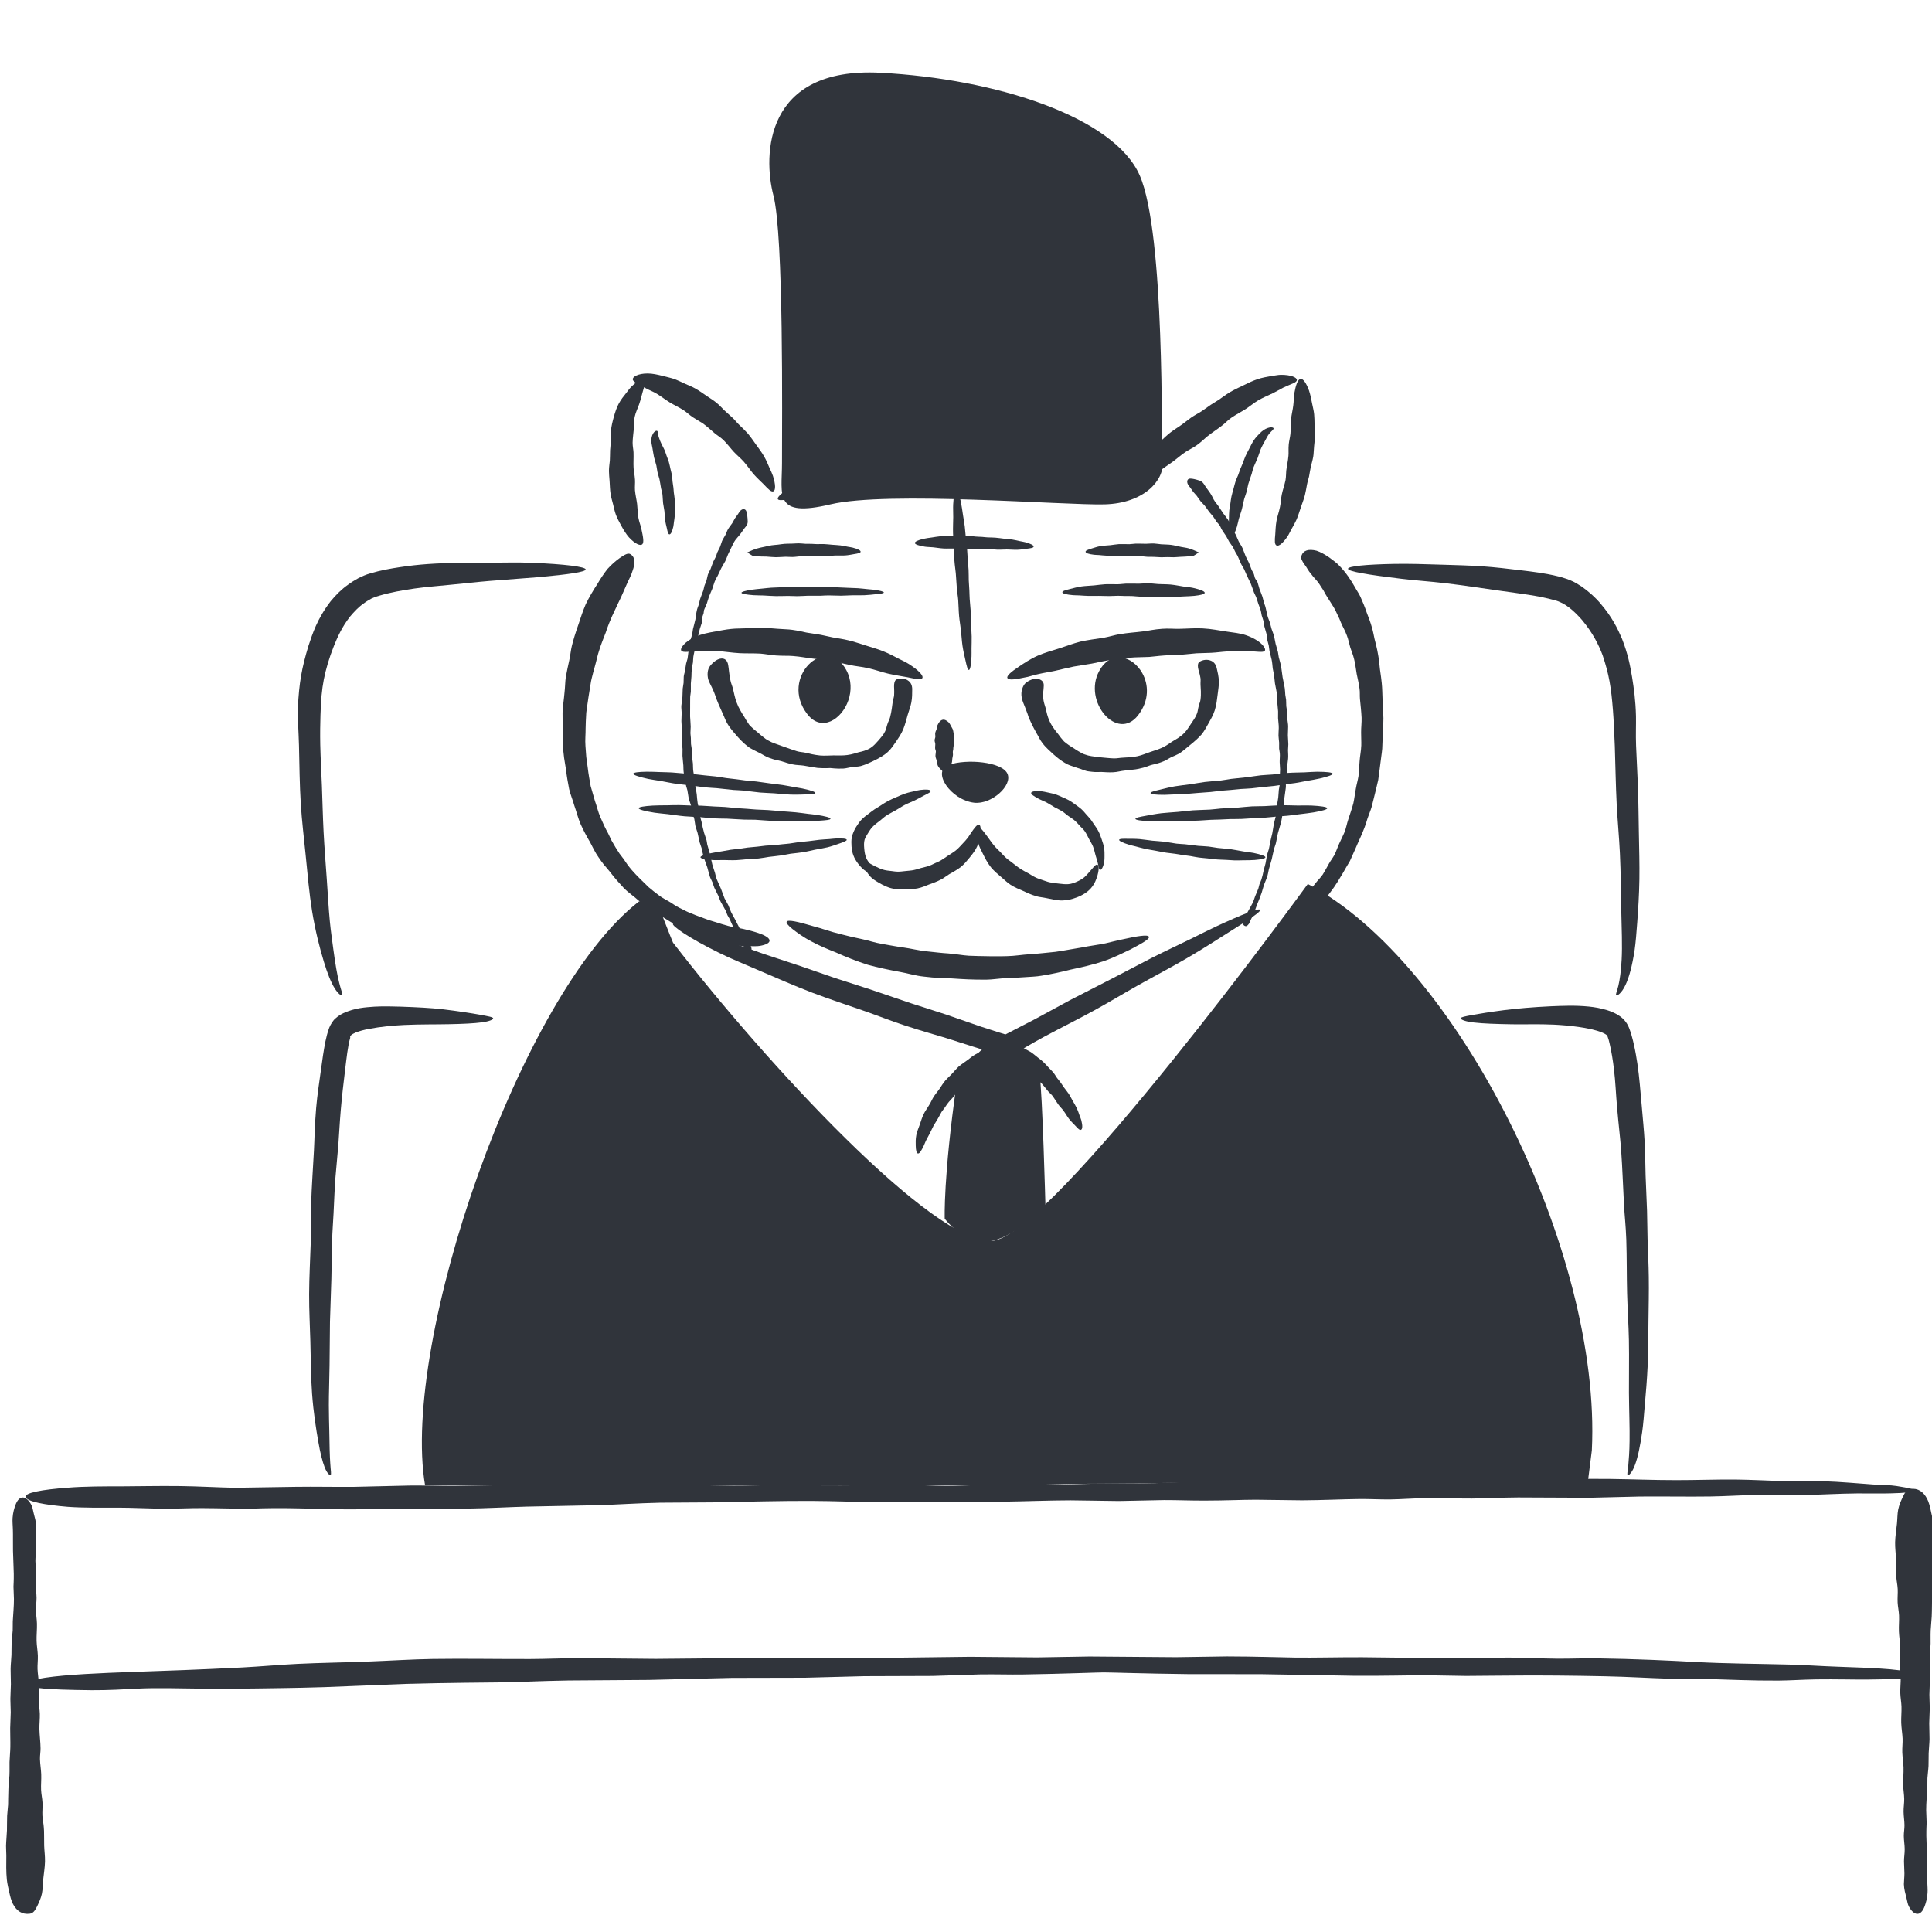 <svg width="320" height="320" viewBox="0 0 320 320" fill="none" xmlns="http://www.w3.org/2000/svg">
<g clip-path="url(#clip0_288_10064)">
<g clip-path="url(#clip1_288_10064)">
<path d="M149.712 169.796C147.5 169.066 145.377 168.221 143.282 167.488C140.253 166.43 137.322 165.474 134.599 164.441C131.428 163.23 128.536 161.934 125.896 160.814C123.352 159.705 121.031 158.786 119.092 157.816C114.022 155.324 111.259 153.345 111.452 153.005C111.648 152.646 114.282 153.657 118.804 155.264C120.951 156.03 123.518 156.944 126.427 157.979C128.326 158.607 130.368 159.282 132.531 159.996C134.343 160.622 136.239 161.279 138.208 161.96C140.106 162.573 142.07 163.206 144.09 163.858C146.302 164.611 148.581 165.385 150.909 166.177C153.287 166.941 155.155 167.541 156.732 168.049C159.053 168.855 160.739 169.44 162.498 170.052C163.343 170.322 164.205 170.6 165.161 170.906C165.576 171.036 166.013 171.171 166.477 171.315L166.557 171.32C166.696 171.248 166.838 171.174 166.988 171.096C168.218 170.46 169.634 169.729 171.328 168.855C173.324 167.772 175.279 166.71 177.182 165.677C179.53 164.471 181.801 163.306 183.973 162.192C186.396 160.931 188.695 159.734 190.843 158.617C193.13 157.464 195.278 156.463 197.204 155.528C198.717 154.792 200.082 154.08 201.335 153.497C205.817 151.413 208.528 150.359 208.711 150.7C208.872 151 207.007 152.229 203.712 154.296C201.777 155.511 199.382 157.081 196.521 158.747C194.107 160.154 191.346 161.599 188.404 163.25C186.13 164.526 183.769 165.964 181.241 167.349C178.585 168.804 175.752 170.211 172.88 171.751C171.807 172.33 170.862 172.876 170.005 173.376C169.576 173.626 169.168 173.862 168.782 174.088C168.573 174.206 168.369 174.321 168.17 174.436C167.808 174.633 167.456 174.825 167.11 175.015C166.905 175.213 166.667 175.037 166.444 174.992C166.218 174.924 165.997 174.857 165.777 174.79C165.491 174.703 165.21 174.619 164.937 174.537C164.505 174.402 164.093 174.276 163.696 174.152C162.905 173.903 162.172 173.671 161.454 173.443C160.017 172.985 158.631 172.545 156.918 171.998C155.063 171.418 152.793 170.816 149.712 169.796Z" fill="#30343B"/>
<path d="M70.413 246.062C66.33 222.115 86.204 164.573 105.8 149.335C105.8 149.335 108.354 148.182 109.575 151.356C110.796 154.531 111.471 156.132 111.471 156.132C126.9 176.129 154.611 206.099 164.325 205.528C174.039 204.957 216.613 146.419 216.613 146.419C241.314 159.261 265.291 207.298 263.658 240.225L263.01 245.344H221.963C221.963 245.344 212.123 245.521 204.583 245.521C195.047 245.521 188.616 245.743 182.406 245.743C176.197 245.743 169.544 246.062 160.673 246.062C152.468 246.062 146.258 246.062 146.258 246.062H132.952C132.952 246.062 125.634 246.062 122.529 246.062C119.424 246.062 106.34 246.062 106.34 246.062H96.36H86.603H77.934H70.413Z" fill="#30343B"/>
<path d="M54.781 99.57C55.625 98.549 56.567 97.596 57.662 96.832C58.184 96.423 58.77 96.103 59.34 95.772C59.926 95.471 60.696 95.137 61.264 94.991C63.033 94.452 64.641 94.181 66.228 93.939C67.812 93.693 69.344 93.532 70.833 93.425C74.299 93.179 77.519 93.225 80.427 93.206C83.237 93.186 85.761 93.126 87.945 93.207C93.636 93.438 97.004 93.877 97.006 94.316C97.01 94.731 94.15 95.143 89.282 95.586C86.974 95.764 84.215 95.977 81.09 96.218C79.072 96.381 76.912 96.638 74.628 96.851C72.713 97.052 70.697 97.188 68.647 97.478C66.704 97.755 64.647 98.121 62.827 98.661L62.1 98.886C61.911 98.976 61.723 99.06 61.528 99.137C61.127 99.377 60.656 99.614 60.262 99.935C59.415 100.51 58.679 101.294 57.977 102.125C56.607 103.886 55.879 105.578 55.3 107.001C54.461 109.137 53.99 110.789 53.635 112.542C53.309 114.22 53.15 116.009 53.079 118.507C53.04 119.852 53.007 121.474 53.046 123.384C53.098 125.667 53.233 127.906 53.316 130.085C53.416 132.743 53.47 135.315 53.596 137.772C53.738 140.52 53.952 143.121 54.121 145.55C54.297 148.119 54.43 150.497 54.635 152.633C54.796 154.313 55.033 155.833 55.207 157.199C55.531 159.635 55.861 161.55 56.191 162.808C56.495 164.081 56.82 164.686 56.659 164.845C56.544 164.967 55.992 164.614 55.409 163.655C54.823 162.707 54.222 161.219 53.645 159.3C52.957 157.043 52.225 154.194 51.681 150.852C51.228 148.032 50.945 144.866 50.608 141.448C50.347 138.804 49.999 136.011 49.817 133.083C49.627 130.005 49.6 126.788 49.522 123.468C49.451 120.982 49.295 119.024 49.335 117.278C49.544 113.041 49.97 110.688 51.087 106.983C51.751 105.008 52.514 102.504 54.781 99.57Z" fill="#30343B"/>
<path d="M52.367 183.499C52.553 181.307 52.895 179.174 53.179 177.076C53.376 175.564 53.597 174.067 53.882 172.573C54.05 171.812 54.214 171.059 54.545 170.191C54.752 169.696 55.184 168.96 55.609 168.644C56.038 168.259 56.477 167.997 56.888 167.803C58.816 166.931 60.448 166.847 62.01 166.733C63.564 166.65 65.013 166.691 66.382 166.733C69.027 166.822 71.372 166.938 73.389 167.172C76.015 167.487 78.081 167.819 79.49 168.068C80.906 168.335 81.631 168.447 81.684 168.661C81.735 168.865 81.036 169.179 79.783 169.335C78.531 169.506 76.715 169.59 74.451 169.637C72.305 169.688 69.746 169.639 66.893 169.769C65.058 169.862 63.072 170.044 61.142 170.41C59.576 170.693 57.772 171.285 58.013 171.872C57.593 173.293 57.396 175.307 57.161 177.203C56.902 179.336 56.638 181.562 56.443 183.847C56.243 186.167 56.165 188 56.047 189.543C55.846 191.835 55.697 193.498 55.544 195.233C55.42 196.891 55.364 198.619 55.245 201.024C55.185 202.316 55.057 203.803 55.004 205.585C54.964 207.707 54.923 209.787 54.886 211.81C54.805 214.276 54.728 216.661 54.654 218.941C54.629 221.492 54.606 223.912 54.584 226.174C54.557 228.562 54.464 230.776 54.467 232.768C54.462 234.336 54.524 235.768 54.543 237.047C54.576 239.334 54.611 241.151 54.702 242.363C54.768 243.584 54.921 244.154 54.755 244.306C54.643 244.428 54.139 243.993 53.776 243.028C53.407 242.074 53.034 240.64 52.729 238.822C52.352 236.682 51.924 233.999 51.692 230.88C51.498 228.248 51.488 225.309 51.404 222.133C51.343 219.678 51.191 217.077 51.203 214.364C51.213 211.511 51.383 208.539 51.482 205.473C51.498 203.177 51.51 201.362 51.521 199.825C51.639 196.048 51.828 193.965 51.998 190.587C52.101 188.761 52.105 186.552 52.367 183.499Z" fill="#30343B"/>
<path d="M262.039 102.694C260.712 101.18 259.239 99.849 257.502 99.414C254.664 98.62 251.577 98.297 248.753 97.887C245.439 97.421 242.326 96.939 239.494 96.606C236.753 96.284 234.274 96.132 232.138 95.866C226.567 95.199 223.254 94.65 223.271 94.199C223.288 93.794 226.136 93.482 231.003 93.397C233.31 93.355 236.068 93.436 239.194 93.538C241.217 93.604 243.398 93.648 245.707 93.812C247.65 93.95 249.676 94.186 251.797 94.443C253.827 94.687 255.929 94.928 258.174 95.485C258.475 95.547 258.81 95.669 259.128 95.764C259.45 95.866 259.762 95.954 260.136 96.131C260.904 96.435 261.442 96.826 262.047 97.199C263.18 98.022 264.259 98.952 265.145 100.03C266.997 102.188 267.953 104.155 268.66 105.811C269.631 108.304 269.995 110.189 270.321 112.132C270.616 113.985 270.901 115.916 270.969 118.606C270.997 120.097 270.915 121.588 270.986 123.504C271.089 125.773 271.19 127.994 271.287 130.158C271.382 132.804 271.4 135.37 271.446 137.825C271.498 140.574 271.572 143.185 271.535 145.631C271.494 148.215 271.339 150.611 271.178 152.775C271.048 154.476 270.939 156.041 270.734 157.439C270.346 159.937 269.835 161.918 269.199 163.208C268.582 164.522 267.823 164.998 267.7 164.849C267.554 164.709 267.816 164.249 268.047 163.286C268.284 162.321 268.497 160.848 268.596 158.942C268.718 156.701 268.604 153.868 268.529 150.584C268.469 147.81 268.466 144.704 268.308 141.34C268.186 138.739 267.918 135.986 267.77 133.106C267.616 130.075 267.57 126.904 267.464 123.615C267.409 122.375 267.36 121.263 267.316 120.254C267.251 119.274 267.229 118.436 267.155 117.653C266.856 113.831 266.511 111.717 265.447 108.538C264.815 106.857 263.849 104.866 262.039 102.694Z" fill="#30343B"/>
<path d="M267.838 183.419C267.644 181.256 267.572 179.121 267.32 177.089C267.146 175.622 266.913 174.186 266.614 172.903C266.531 172.606 266.468 172.232 266.375 172.014L266.251 171.64C266.211 171.498 266.201 171.612 266.23 171.552C266.232 171.5 265.868 171.222 265.406 171.035C264.293 170.565 262.817 170.285 261.441 170.088C260.043 169.893 258.66 169.773 257.339 169.71C254.78 169.592 252.45 169.693 250.425 169.654C247.787 169.607 245.663 169.538 244.192 169.365C242.726 169.216 241.892 168.874 241.948 168.651C241.996 168.454 242.621 168.345 243.837 168.114C245.051 167.893 246.834 167.606 249.107 167.311C251.266 167.039 253.86 166.81 256.843 166.67C258.777 166.592 260.867 166.488 263.172 166.719C264.144 166.818 265.153 166.988 266.24 167.33C266.785 167.503 267.357 167.731 267.958 168.085C268.553 168.442 269.239 169.005 269.676 169.922C269.865 170.301 269.907 170.508 270.027 170.815C270.142 171.111 270.209 171.365 270.275 171.619C270.419 172.134 270.553 172.651 270.652 173.147C270.883 174.16 271.046 175.157 271.203 176.18C271.535 178.424 271.701 180.72 271.914 183.064C272.118 185.442 272.302 187.302 272.388 188.877C272.518 191.215 272.507 192.915 272.563 194.685C272.632 196.37 272.702 198.123 272.801 200.565C272.826 201.876 272.854 203.388 272.887 205.194C272.958 207.345 273.064 209.452 273.089 211.504C273.126 214.007 273.063 216.428 273.037 218.742C273.011 221.332 273.004 223.793 272.91 226.089C272.798 228.52 272.609 230.765 272.424 232.795C272.286 234.389 272.189 235.854 271.999 237.163C271.664 239.504 271.287 241.355 270.814 242.604C270.375 243.867 269.751 244.458 269.605 244.311C269.446 244.17 269.604 243.744 269.69 242.788C269.775 241.838 269.892 240.433 269.908 238.612C269.944 236.478 269.828 233.797 269.804 230.69C269.786 228.068 269.855 225.139 269.797 221.965C269.751 219.511 269.568 216.914 269.499 214.202C269.425 211.354 269.465 208.374 269.365 205.306C269.283 203.012 269.071 201.202 268.991 199.668C268.788 195.898 268.744 193.809 268.508 190.444C268.372 188.625 268.102 186.438 267.838 183.419Z" fill="#30343B"/>
<path d="M319.589 288.054C319.599 287.179 319.537 286.301 319.542 285.432C319.549 284.593 319.624 283.764 319.628 282.932C319.632 282.182 319.565 281.428 319.569 280.683C319.575 279.778 319.651 278.885 319.659 277.989C319.669 276.925 319.612 275.863 319.633 274.814C319.648 273.954 319.74 273.105 319.767 272.256C319.782 271.754 319.744 270.926 319.783 270.012C319.813 269.282 319.919 268.503 319.952 267.771C320.007 266.519 319.986 265.42 320.004 265.065C320.034 264.428 320.136 263.8 320.164 263.17C320.202 262.343 320.165 261.517 320.196 260.703C320.229 259.816 320.326 258.946 320.344 258.074C320.356 257.546 320.294 257.011 320.298 256.489C320.309 255.106 320.344 253.697 320.214 252.386C320.142 251.679 319.973 250.994 319.838 250.368C319.663 249.552 319.498 248.83 319.186 248.236C318.584 247.09 317.697 246.441 316.402 246.615C315.837 246.693 315.519 247.179 315.168 247.932C314.903 248.5 314.563 249.222 314.399 250.038C314.257 250.752 314.277 251.539 314.197 252.36C314.1 253.36 313.916 254.409 313.893 255.439C313.872 256.375 314.007 257.293 314.03 258.141C314.065 259.389 314.009 260.482 314.095 261.25C314.119 261.78 314.282 262.442 314.322 263.212C314.357 263.881 314.269 264.633 314.311 265.449C314.344 266.113 314.509 266.821 314.543 267.563C314.581 268.402 314.487 269.285 314.521 270.199C314.549 271.035 314.707 271.897 314.726 272.775C314.74 273.375 314.622 273.981 314.63 274.593C314.644 275.674 314.794 276.767 314.817 277.854C314.835 278.714 314.728 279.571 314.75 280.418C314.771 281.176 314.922 281.926 314.946 282.659C314.974 283.589 314.874 284.494 314.904 285.36C314.936 286.28 315.099 287.158 315.129 287.975C315.157 288.712 315.054 289.471 315.08 290.245C315.106 291.063 315.262 291.901 315.285 292.749C315.311 293.708 315.206 294.679 315.225 295.655C315.242 296.421 315.386 297.193 315.398 297.962C315.408 298.658 315.286 299.351 315.293 300.039C315.299 300.805 315.435 301.564 315.443 302.311C315.45 302.914 315.325 303.507 315.332 304.09C315.338 304.836 315.474 305.563 315.48 306.27C315.485 306.975 315.36 307.658 315.362 308.313C315.364 309.007 315.436 309.664 315.433 310.29C315.431 310.926 315.355 311.529 315.345 312.082C315.366 312.918 315.598 313.671 315.761 314.32C315.902 314.886 315.958 315.374 316.169 315.773C316.986 317.307 318.132 317.517 318.781 315.746C318.981 315.203 319.197 314.481 319.261 313.547C319.3 312.987 319.239 312.345 319.215 311.632C319.178 310.615 319.219 309.31 319.194 307.978C319.168 306.6 319.077 305.195 319.064 304.086C319.051 302.938 319.113 302.106 319.113 301.919C319.112 301.228 319.04 300.532 319.038 299.831C319.037 298.626 319.158 297.392 319.229 296.05C319.255 295.557 319.212 295.044 319.241 294.521C319.278 293.87 319.387 293.203 319.423 292.494C319.457 291.823 319.419 291.117 319.448 290.382C319.477 289.64 319.571 288.872 319.589 288.054Z" fill="#30343B"/>
<path d="M1.759 276.384C1.747 277.241 1.81 278.102 1.804 278.951C1.798 279.775 1.723 280.585 1.718 281.401C1.714 282.136 1.782 282.875 1.778 283.603C1.773 284.491 1.695 285.366 1.687 286.243C1.677 287.284 1.734 288.326 1.713 289.353C1.698 290.194 1.605 291.025 1.579 291.858C1.564 292.349 1.602 293.16 1.564 294.056C1.533 294.771 1.428 295.536 1.395 296.254C1.339 297.48 1.36 298.554 1.343 298.903C1.312 299.526 1.21 300.141 1.182 300.76C1.144 301.567 1.181 302.378 1.151 303.175C1.119 304.044 1.02 304.897 1.001 305.75C0.99 306.268 1.053 306.79 1.048 307.304C1.038 308.657 1.001 310.036 1.134 311.322C1.204 312.015 1.374 312.685 1.507 313.298C1.683 314.098 1.848 314.804 2.161 315.389C2.762 316.508 3.649 317.144 4.944 316.973C5.51 316.898 5.827 316.423 6.179 315.684C6.443 315.127 6.783 314.42 6.947 313.622C7.091 312.922 7.069 312.152 7.15 311.348C7.247 310.369 7.431 309.341 7.454 308.333C7.474 307.415 7.339 306.515 7.316 305.686C7.281 304.463 7.337 303.392 7.251 302.64C7.229 302.122 7.064 301.473 7.024 300.718C6.989 300.063 7.079 299.327 7.036 298.526C7.002 297.877 6.838 297.184 6.805 296.456C6.766 295.636 6.859 294.771 6.827 293.875C6.797 293.056 6.641 292.211 6.62 291.351C6.606 290.764 6.724 290.169 6.716 289.569C6.704 288.512 6.553 287.441 6.529 286.376C6.511 285.534 6.62 284.692 6.597 283.865C6.576 283.121 6.424 282.387 6.402 281.669C6.374 280.758 6.472 279.872 6.442 279.022C6.41 278.121 6.249 277.263 6.217 276.461C6.19 275.74 6.293 274.997 6.268 274.238C6.241 273.437 6.085 272.616 6.061 271.785C6.035 270.847 6.142 269.897 6.121 268.941C6.106 268.188 5.96 267.433 5.949 266.681C5.939 265.998 6.06 265.319 6.053 264.645C6.048 263.895 5.91 263.152 5.902 262.42C5.897 261.83 6.02 261.248 6.016 260.676C6.009 259.947 5.871 259.234 5.866 258.542C5.861 257.851 5.987 257.183 5.984 256.54C5.981 255.862 5.91 255.218 5.913 254.605C5.915 253.982 5.992 253.393 6.001 252.85C5.981 252.031 5.748 251.294 5.585 250.657C5.445 250.102 5.389 249.624 5.178 249.233C4.361 247.731 3.214 247.526 2.565 249.26C2.366 249.791 2.149 250.499 2.085 251.413C2.045 251.962 2.107 252.591 2.132 253.288C2.169 254.286 2.128 255.565 2.153 256.87C2.179 258.218 2.269 259.594 2.282 260.68C2.296 261.804 2.233 262.62 2.233 262.805C2.235 263.481 2.307 264.163 2.308 264.848C2.311 266.03 2.189 267.238 2.117 268.552C2.091 269.035 2.134 269.539 2.104 270.051C2.068 270.687 1.96 271.343 1.924 272.036C1.889 272.693 1.928 273.385 1.899 274.104C1.87 274.83 1.775 275.583 1.759 276.384Z" fill="#30343B"/>
<path d="M151.545 81.556C150.274 81.608 149.022 81.538 147.808 81.582C146.054 81.653 144.378 81.832 142.787 81.881C140.928 81.936 139.201 81.837 137.671 81.902C136.185 81.956 134.895 82.18 133.763 82.295C130.822 82.598 129.063 83.102 128.838 82.671C128.648 82.329 129.863 81.114 132.492 80.059C133.731 79.556 135.274 79.174 137.01 78.829C138.132 78.606 139.335 78.359 140.601 78.195C141.663 78.06 142.778 77.99 143.934 77.879C145.038 77.765 146.179 77.606 147.357 77.517C148.656 77.424 149.996 77.406 151.364 77.349C152.752 77.287 153.842 77.198 154.763 77.186C156.131 77.169 157.126 77.249 158.162 77.267C159.15 77.26 160.176 77.253 161.604 77.243C162.373 77.247 163.258 77.305 164.315 77.305C165.574 77.297 166.808 77.249 168.009 77.271C169.473 77.299 170.887 77.414 172.239 77.478C173.752 77.554 175.19 77.588 176.529 77.697C177.948 77.815 179.275 78.021 180.476 78.219C181.421 78.372 182.293 78.494 183.062 78.704C185.828 79.452 187.223 80.491 187.065 80.865C186.927 81.235 185.732 80.96 183.65 80.852C182.422 80.793 180.892 80.879 179.108 80.904C177.582 80.891 175.883 80.878 174.041 80.863C172.607 80.882 171.09 81.02 169.511 81.03C167.848 81.044 166.116 80.922 164.328 80.933C162.99 80.946 161.934 81.104 161.039 81.13C158.841 81.208 157.622 81.159 155.657 81.251C154.595 81.299 153.318 81.479 151.545 81.556Z" fill="#30343B"/>
<path d="M105.173 79.445C105.207 80.04 105.13 80.624 105.169 81.186C105.242 81.991 105.43 82.739 105.522 83.447C105.612 84.281 105.625 85.074 105.743 85.78C105.869 86.458 106.108 87.018 106.222 87.551C106.52 88.941 106.722 89.89 106.343 90.18C106.026 90.425 105.177 90.08 104.179 89.004C103.721 88.488 103.291 87.792 102.848 86.978C102.574 86.449 102.236 85.883 102.008 85.245C101.806 84.708 101.696 84.125 101.547 83.533C101.401 82.967 101.223 82.385 101.127 81.776C101.028 81.107 101.011 80.411 100.97 79.715C100.922 79.004 100.857 78.456 100.86 77.988C100.869 77.297 100.967 76.799 101.009 76.283C101.044 75.79 101.026 75.282 101.054 74.578C101.07 74.199 101.144 73.768 101.155 73.247C101.166 72.623 101.13 71.985 101.191 71.35C101.266 70.574 101.457 69.808 101.66 69.073C101.894 68.243 102.149 67.472 102.501 66.826C102.872 66.141 103.326 65.594 103.71 65.11C104.011 64.728 104.256 64.37 104.535 64.089C105.538 63.101 106.3 62.697 106.653 62.933C106.968 63.144 106.801 63.769 106.483 64.79C106.297 65.391 106.137 66.167 105.865 66.951C105.64 67.614 105.288 68.282 105.124 69.047C104.994 69.638 105.037 70.27 104.989 70.952C104.937 71.667 104.797 72.452 104.781 73.317C104.781 73.969 104.918 74.488 104.93 74.923C104.965 75.988 104.888 76.575 104.94 77.511C104.966 78.016 105.121 78.619 105.173 79.445Z" fill="#30343B"/>
<path d="M114.683 69.07C114.165 68.702 113.705 68.265 113.194 67.93C112.455 67.454 111.684 67.106 110.998 66.699C110.21 66.205 109.501 65.665 108.818 65.239C108.154 64.844 107.541 64.626 107.045 64.351C105.773 63.62 104.866 63.312 104.805 62.844C104.744 62.443 105.631 61.852 107.277 61.858C108.046 61.856 108.92 62.05 109.852 62.283C110.449 62.442 111.105 62.58 111.774 62.805C112.325 63.018 112.877 63.295 113.463 63.561C114.012 63.828 114.626 64.037 115.194 64.366C115.819 64.725 116.43 65.148 117.049 65.585C117.692 66.008 118.204 66.332 118.6 66.655C119.196 67.123 119.546 67.565 119.963 67.957C120.365 68.323 120.784 68.703 121.368 69.232C121.681 69.516 121.97 69.919 122.388 70.322C122.891 70.799 123.378 71.272 123.822 71.763C124.348 72.374 124.782 73.028 125.217 73.63C125.696 74.31 126.186 74.93 126.545 75.578C126.947 76.245 127.198 76.939 127.467 77.528C127.684 77.99 127.88 78.411 128.018 78.81C128.48 80.251 128.481 81.192 128.106 81.372C127.766 81.538 127.277 81.058 126.506 80.229C126.028 79.754 125.406 79.19 124.786 78.495C124.287 77.893 123.804 77.173 123.189 76.463C122.706 75.921 122.1 75.43 121.554 74.853C120.986 74.243 120.475 73.526 119.83 72.895C119.345 72.428 118.864 72.163 118.514 71.882C117.672 71.171 117.236 70.741 116.445 70.15C116.001 69.849 115.423 69.553 114.683 69.07Z" fill="#30343B"/>
<path d="M198.226 73.739C197.612 74.174 196.925 74.488 196.382 74.845C195.581 75.38 194.91 75.988 194.237 76.481C193.451 77.051 192.669 77.518 192.077 78.055C191.503 78.577 191.14 79.141 190.744 79.585C189.728 80.748 189.24 81.706 188.762 81.652C188.379 81.623 187.948 80.595 188.348 78.859C188.527 78.041 188.965 77.141 189.548 76.21C189.927 75.614 190.333 74.95 190.865 74.365C191.305 73.862 191.836 73.43 192.357 72.956C192.857 72.511 193.35 72.017 193.906 71.598C194.533 71.124 195.163 70.75 195.768 70.319C196.392 69.867 196.852 69.47 197.28 69.175C197.911 68.743 198.432 68.491 198.927 68.177C199.407 67.877 199.86 67.507 200.545 67.048C200.921 66.813 201.357 66.54 201.875 66.217C202.475 65.8 203.051 65.363 203.654 64.995C204.4 64.556 205.158 64.199 205.892 63.855C206.698 63.455 207.48 63.076 208.255 62.816C209.068 62.532 209.885 62.419 210.593 62.283C211.166 62.211 211.672 62.092 212.146 62.081C213.861 62.071 214.814 62.538 214.801 62.931C214.801 63.335 214.11 63.507 213.036 63.982C212.719 64.115 212.374 64.283 212.005 64.503C211.637 64.699 211.237 64.912 210.81 65.14C210.085 65.489 209.239 65.821 208.379 66.326C207.715 66.717 207.08 67.254 206.362 67.73C205.602 68.214 204.746 68.649 203.926 69.21C203.317 69.633 202.92 70.106 202.519 70.405C201.543 71.163 200.945 71.513 200.06 72.207C199.578 72.583 199.066 73.132 198.226 73.739Z" fill="#30343B"/>
<path d="M213.458 73.583C213.524 72.998 213.675 72.427 213.737 71.864C213.813 71.051 213.753 70.266 213.831 69.527C213.908 68.667 214.131 67.858 214.213 67.119C214.309 66.405 214.263 65.769 214.367 65.205C214.628 63.738 214.963 62.819 215.425 62.763C215.841 62.712 216.348 63.41 216.814 64.683C217.016 65.288 217.183 66.023 217.332 66.862C217.434 67.405 217.605 67.992 217.664 68.618C217.715 69.144 217.719 69.696 217.732 70.27C217.749 70.817 217.838 71.389 217.82 71.973C217.797 72.617 217.725 73.277 217.654 73.951C217.584 74.635 217.597 75.181 217.515 75.63C217.399 76.297 217.24 76.771 217.123 77.27C217.006 77.746 216.953 78.25 216.816 78.941C216.732 79.312 216.581 79.727 216.482 80.239C216.371 80.849 216.271 81.45 216.13 82.026C215.956 82.728 215.672 83.374 215.472 84.01C215.225 84.715 215.03 85.395 214.772 86.005C214.482 86.644 214.151 87.213 213.865 87.725C213.638 88.127 213.477 88.511 213.266 88.831C212.494 89.963 211.835 90.519 211.446 90.35C211.099 90.202 211.116 89.571 211.222 88.529C211.271 87.911 211.273 87.124 211.427 86.277C211.549 85.561 211.84 84.813 212.007 83.959C212.152 83.304 212.159 82.574 212.317 81.854C212.471 81.097 212.761 80.335 212.925 79.517C213.029 78.9 212.995 78.393 213.042 77.98C213.165 76.964 213.33 76.416 213.407 75.502C213.462 75.012 213.381 74.404 213.458 73.583Z" fill="#30343B"/>
<path d="M128.489 108.564C127.62 108.498 126.775 108.324 125.944 108.257C124.743 108.189 123.588 108.244 122.5 108.185C121.236 108.116 120.037 107.914 118.961 107.846C117.928 107.784 117.054 107.873 116.299 107.87C114.341 107.836 113.141 108.179 112.847 107.771C112.589 107.445 113.307 106.279 115.272 105.426C116.186 105.021 117.329 104.787 118.567 104.573C119.369 104.433 120.197 104.261 121.106 104.17C121.867 104.083 122.665 104.107 123.492 104.065C124.284 104.019 125.105 103.964 125.949 103.959C126.876 103.977 127.828 104.072 128.801 104.143C129.788 104.223 130.57 104.221 131.222 104.317C132.189 104.446 132.88 104.628 133.605 104.774C134.297 104.906 135.025 104.969 136.027 105.16C136.562 105.276 137.179 105.411 137.915 105.569C138.798 105.73 139.674 105.843 140.508 106.051C141.528 106.279 142.483 106.639 143.41 106.912C144.44 107.252 145.436 107.505 146.327 107.882C147.274 108.257 148.11 108.712 148.866 109.109C149.466 109.404 150.021 109.66 150.488 109.956C152.167 111.005 152.974 111.914 152.775 112.296C152.593 112.657 151.725 112.478 150.266 112.166C149.401 111.992 148.304 111.854 147.091 111.571C146.067 111.335 144.975 110.92 143.733 110.657C142.783 110.429 141.731 110.36 140.679 110.127C139.565 109.912 138.432 109.539 137.224 109.326C136.323 109.159 135.579 109.212 134.972 109.128C133.476 108.954 132.661 108.756 131.315 108.655C130.588 108.589 129.699 108.651 128.489 108.564Z" fill="#30343B"/>
<path d="M153.061 161.758C151.679 161.626 150.37 161.205 149.073 160.979C147.2 160.636 145.404 160.257 143.737 159.799C141.814 159.182 140.071 158.479 138.518 157.782C136.996 157.177 135.637 156.608 134.515 155.996C133.038 155.237 131.965 154.423 131.243 153.861C130.526 153.28 130.193 152.871 130.298 152.666C130.5 152.277 132.144 152.652 134.796 153.438C136.078 153.752 137.526 154.325 139.249 154.728C140.354 155.014 141.545 155.297 142.817 155.557C143.88 155.787 144.959 156.154 146.129 156.346C147.243 156.538 148.388 156.767 149.579 156.926C150.889 157.105 152.212 157.453 153.599 157.583C155.004 157.733 156.107 157.863 157.042 157.916C158.426 158.027 159.428 158.234 160.481 158.299C161.486 158.351 162.534 158.354 163.99 158.385C164.773 158.369 165.677 158.407 166.757 158.369C168.045 158.351 169.29 158.123 170.514 158.053C172.006 157.962 173.441 157.785 174.82 157.655C176.353 157.441 177.794 157.143 179.153 156.936C180.574 156.644 181.926 156.496 183.12 156.243C184.055 156.032 184.898 155.791 185.677 155.64C188.437 155.029 190.127 154.75 190.295 155.164C190.437 155.513 189.309 156.17 187.267 157.244C186.049 157.815 184.53 158.617 182.668 159.244C181.092 159.757 179.293 160.186 177.334 160.596C175.833 160.978 174.228 161.331 172.533 161.602C171.645 161.765 170.72 161.778 169.786 161.848C168.85 161.898 167.899 161.982 166.932 161.996C165.485 162.046 164.342 162.262 163.371 162.263C160.981 162.273 159.663 162.192 157.531 162.049C156.377 162.013 154.978 161.998 153.061 161.758Z" fill="#30343B"/>
<path d="M151.99 147.143C151.414 147.267 150.824 147.238 150.264 147.269C149.45 147.305 148.661 147.332 147.91 147.188C147.03 147.015 146.278 146.618 145.63 146.249C145.007 145.888 144.446 145.538 144.066 145.098C143.07 143.93 143.105 142.944 143.389 142.834C143.681 142.691 144.186 143.123 145.027 143.522C145.425 143.714 145.882 143.944 146.452 144.091C146.82 144.188 147.235 144.222 147.657 144.271C148.017 144.312 148.373 144.384 148.783 144.376C149.168 144.382 149.565 144.306 149.972 144.274C150.42 144.218 150.89 144.21 151.366 144.104C151.851 144.006 152.217 143.857 152.538 143.776C153.012 143.641 153.379 143.589 153.744 143.467C154.092 143.353 154.434 143.183 154.916 142.95C155.176 142.831 155.492 142.714 155.838 142.511C156.248 142.272 156.623 141.982 157.002 141.737C157.461 141.437 157.91 141.178 158.286 140.878C158.707 140.542 159.033 140.171 159.359 139.821C159.701 139.452 160.043 139.103 160.31 138.748C160.518 138.469 160.665 138.186 160.835 137.946C161.44 137.084 161.845 136.521 162.16 136.603C162.422 136.671 162.477 137.206 162.357 138.143C162.282 138.689 162.198 139.411 161.859 140.169C161.576 140.808 161.102 141.441 160.551 142.101C160.127 142.615 159.677 143.171 159.119 143.614C158.532 144.081 157.864 144.419 157.192 144.815C156.695 145.12 156.331 145.425 155.983 145.615C155.121 146.072 154.595 146.228 153.769 146.54C153.323 146.709 152.791 146.972 151.99 147.143Z" fill="#30343B"/>
<path d="M167.399 146.56C166.859 146.215 166.414 145.766 165.955 145.377C165.287 144.813 164.642 144.268 164.131 143.652C163.552 142.921 163.157 142.138 162.812 141.443C162.474 140.772 162.168 140.175 162.012 139.61C161.641 138.119 161.803 137.193 162.108 137.121C162.435 137.035 162.856 137.65 163.55 138.572C163.878 139.008 164.217 139.542 164.682 140.087C164.974 140.445 165.352 140.779 165.71 141.15C166.017 141.461 166.305 141.811 166.666 142.12C166.99 142.434 167.407 142.676 167.772 142.98C168.195 143.294 168.607 143.653 169.08 143.951C169.558 144.255 169.963 144.443 170.29 144.626C170.776 144.896 171.111 145.14 171.498 145.319C171.857 145.514 172.269 145.616 172.821 145.818C173.124 145.898 173.459 146.06 173.886 146.145C174.393 146.243 174.906 146.306 175.377 146.353C175.951 146.42 176.484 146.486 176.965 146.441C177.507 146.392 177.942 146.22 178.369 146.032C178.818 145.834 179.251 145.59 179.602 145.299C179.874 145.068 180.083 144.808 180.289 144.582C181.037 143.772 181.42 143.128 181.744 143.209C182.002 143.268 182.078 143.881 181.794 144.935C181.618 145.543 181.352 146.354 180.7 147.106C180.153 147.737 179.331 148.268 178.344 148.641C177.588 148.925 176.753 149.145 175.915 149.148C175.027 149.156 174.196 148.935 173.33 148.761C172.684 148.623 172.148 148.592 171.72 148.466C170.671 148.153 170.125 147.879 169.24 147.47C168.76 147.257 168.149 147.035 167.399 146.56Z" fill="#30343B"/>
<path d="M116.585 130.394C115.927 130.324 115.291 130.191 114.665 130.116C113.761 130.005 112.888 129.95 112.07 129.83C111.117 129.694 110.237 129.495 109.434 129.355C108.659 129.219 107.956 129.142 107.353 129.012C105.787 128.67 104.868 128.36 104.888 128.147C104.906 127.95 105.726 127.839 107.109 127.82C107.765 127.809 108.545 127.851 109.43 127.882C110.003 127.903 110.621 127.903 111.272 127.942C111.819 127.987 112.388 128.036 112.982 128.085C113.551 128.124 114.14 128.163 114.745 128.202C115.408 128.277 116.091 128.355 116.79 128.433C117.499 128.503 118.057 128.557 118.527 128.603C119.223 128.69 119.725 128.794 120.252 128.869C120.756 128.928 121.278 128.988 122.007 129.073C122.398 129.125 122.848 129.186 123.388 129.259C124.03 129.32 124.662 129.381 125.276 129.441C126.02 129.543 126.741 129.644 127.429 129.739C128.201 129.838 128.933 129.933 129.618 130.02C130.338 130.131 131.002 130.269 131.603 130.378C132.075 130.462 132.51 130.518 132.897 130.599C134.277 130.893 135.074 131.157 135.051 131.357C135.031 131.531 134.389 131.569 133.275 131.588C132.62 131.601 131.798 131.646 130.855 131.605C130.059 131.573 129.18 131.464 128.221 131.396C127.48 131.343 126.69 131.339 125.873 131.266C125.015 131.19 124.125 131.043 123.203 130.946C122.512 130.878 121.96 130.885 121.498 130.845C120.361 130.724 119.736 130.657 118.72 130.548C118.17 130.498 117.502 130.49 116.585 130.394Z" fill="#30343B"/>
<path d="M118.162 135.544C117.468 135.506 116.793 135.406 116.133 135.359C115.18 135.295 114.263 135.279 113.398 135.201C112.393 135.11 111.458 134.953 110.61 134.851C109.791 134.753 109.049 134.71 108.413 134.609C106.753 134.344 105.775 134.079 105.787 133.863C105.797 133.666 106.651 133.518 108.099 133.431C108.787 133.389 109.605 133.392 110.534 133.382C111.135 133.375 111.782 133.344 112.465 133.352C113.04 133.357 113.64 133.397 114.265 133.414C114.862 133.43 115.482 133.42 116.116 133.445C116.815 133.474 117.534 133.536 118.268 133.578C119.015 133.618 119.604 133.627 120.099 133.664C120.831 133.717 121.362 133.796 121.917 133.846C122.447 133.892 122.998 133.912 123.766 133.965C124.179 133.993 124.652 134.05 125.22 134.082C125.897 134.121 126.562 134.131 127.208 134.172C127.994 134.224 128.753 134.31 129.479 134.368C130.292 134.433 131.066 134.474 131.785 134.544C132.548 134.619 133.249 134.726 133.885 134.804C134.384 134.867 134.843 134.901 135.251 134.964C136.715 135.189 137.566 135.416 137.555 135.617C137.545 135.793 136.876 135.86 135.711 135.934C135.028 135.977 134.169 136.061 133.18 136.068C132.345 136.073 131.416 136.007 130.408 135.985C129.629 135.97 128.802 136.002 127.942 135.97C127.038 135.933 126.098 135.832 125.126 135.778C124.399 135.744 123.82 135.778 123.333 135.759C122.135 135.713 121.476 135.643 120.404 135.597C119.828 135.573 119.127 135.598 118.162 135.544Z" fill="#30343B"/>
<path d="M125.644 142.192C125.112 142.252 124.584 142.237 124.076 142.281C123.341 142.339 122.641 142.439 121.972 142.469C121.194 142.5 120.463 142.457 119.806 142.452C119.168 142.451 118.598 142.488 118.102 142.457C116.806 142.373 116.033 142.205 116.021 141.992C116.008 141.795 116.643 141.559 117.733 141.321C118.248 141.203 118.87 141.122 119.572 141.003C120.024 140.923 120.513 140.838 121.027 140.748C121.465 140.699 121.92 140.646 122.395 140.591C122.845 140.525 123.314 140.457 123.795 140.387C124.327 140.338 124.874 140.286 125.433 140.233C126.001 140.164 126.446 140.112 126.822 140.065C127.381 140.013 127.792 140.017 128.217 139.985C128.621 139.94 129.04 139.894 129.623 139.829C129.938 139.792 130.302 139.777 130.734 139.721C131.247 139.644 131.748 139.569 132.236 139.496C132.835 139.434 133.416 139.374 133.97 139.316C134.59 139.238 135.175 139.164 135.725 139.095C136.307 139.034 136.852 139.015 137.341 138.979C137.725 138.948 138.073 138.898 138.391 138.885C139.526 138.834 140.209 138.893 140.246 139.092C140.277 139.264 139.794 139.457 138.94 139.747C138.438 139.916 137.813 140.156 137.073 140.339C136.447 140.492 135.738 140.594 134.975 140.743C134.387 140.861 133.77 141.03 133.117 141.141C132.428 141.254 131.701 141.306 130.957 141.403C130.403 141.481 129.97 141.607 129.599 141.66C128.685 141.794 128.174 141.823 127.354 141.929C126.914 141.992 126.385 142.112 125.644 142.192Z" fill="#30343B"/>
<path d="M208.823 128.417C209.48 128.347 210.132 128.342 210.761 128.284C211.669 128.201 212.535 128.072 213.361 128.015C214.321 127.949 215.223 127.957 216.038 127.926C216.824 127.895 217.528 127.823 218.143 127.824C219.745 127.828 220.706 127.937 220.727 128.151C220.745 128.347 219.965 128.628 218.615 128.939C217.975 129.088 217.204 129.212 216.332 129.367C215.768 129.466 215.165 129.596 214.52 129.697C213.976 129.767 213.409 129.839 212.818 129.916C212.255 129.998 211.671 130.085 211.072 130.172C210.409 130.238 209.726 130.307 209.028 130.376C208.319 130.459 207.763 130.522 207.294 130.576C206.597 130.639 206.085 130.642 205.555 130.68C205.051 130.728 204.527 130.779 203.798 130.849C203.404 130.88 202.952 130.916 202.412 130.958C201.771 131.033 201.142 131.106 200.529 131.179C199.781 131.233 199.055 131.288 198.363 131.34C197.587 131.405 196.854 131.467 196.165 131.524C195.438 131.569 194.76 131.572 194.15 131.593C193.67 131.61 193.233 131.648 192.838 131.649C191.425 131.654 190.587 131.562 190.564 131.363C190.544 131.187 191.162 131.017 192.245 130.763C192.882 130.613 193.675 130.397 194.605 130.237C195.389 130.102 196.274 130.023 197.225 129.888C197.96 129.783 198.734 129.62 199.549 129.52C200.405 129.414 201.306 129.368 202.229 129.271C202.919 129.191 203.458 129.067 203.919 129.01C205.057 128.891 205.685 128.823 206.701 128.714C207.249 128.649 207.906 128.514 208.823 128.417Z" fill="#30343B"/>
<path d="M207.349 133.56C208.041 133.522 208.723 133.548 209.384 133.521C210.339 133.482 211.253 133.396 212.12 133.378C213.129 133.357 214.075 133.412 214.93 133.418C215.755 133.426 216.496 133.387 217.14 133.417C218.818 133.498 219.821 133.655 219.832 133.869C219.844 134.066 219.013 134.308 217.582 134.555C216.904 134.67 216.089 134.757 215.168 134.871C214.572 134.944 213.931 135.045 213.252 135.113C212.68 135.17 212.078 135.196 211.456 135.251C210.86 135.3 210.245 135.378 209.612 135.422C208.914 135.471 208.192 135.487 207.457 135.528C206.711 135.569 206.126 135.625 205.631 135.643C204.896 135.671 204.359 135.651 203.802 135.662C203.27 135.674 202.719 135.715 201.95 135.748C201.537 135.765 201.061 135.759 200.493 135.791C199.815 135.827 199.153 135.89 198.508 135.918C197.721 135.955 196.957 135.952 196.228 135.975C195.413 135.999 194.64 136.045 193.917 136.053C193.152 136.064 192.441 136.035 191.801 136.026C191.298 136.02 190.839 136.035 190.426 136.018C188.945 135.955 188.075 135.822 188.063 135.622C188.054 135.446 188.711 135.306 189.861 135.104C190.536 134.986 191.379 134.808 192.363 134.693C193.191 134.596 194.122 134.56 195.127 134.469C195.902 134.402 196.722 134.277 197.579 134.215C198.481 134.15 199.428 134.15 200.399 134.095C201.125 134.05 201.697 133.952 202.184 133.917C203.379 133.83 204.042 133.829 205.111 133.755C205.689 133.716 206.383 133.614 207.349 133.56Z" fill="#30343B"/>
<path d="M200.181 140.216C200.707 140.276 201.218 140.386 201.719 140.447C202.445 140.533 203.146 140.562 203.802 140.651C204.567 140.754 205.275 140.919 205.92 141.021C206.545 141.125 207.111 141.167 207.596 141.266C208.859 141.527 209.606 141.78 209.593 141.996C209.581 142.192 208.924 142.35 207.806 142.443C207.275 142.483 206.643 142.486 205.928 142.49C205.465 142.493 204.964 142.522 204.438 142.506C203.994 142.479 203.533 142.451 203.053 142.422C202.593 142.396 202.114 142.397 201.625 142.358C201.089 142.298 200.537 142.238 199.973 142.176C199.399 142.113 198.947 142.091 198.568 142.036C198.007 141.958 197.603 141.862 197.178 141.792C196.773 141.738 196.351 141.681 195.764 141.6C195.448 141.554 195.088 141.473 194.653 141.417C194.135 141.352 193.627 141.289 193.134 141.228C192.532 141.137 191.958 141.006 191.405 140.907C190.787 140.794 190.198 140.706 189.652 140.589C189.077 140.462 188.549 140.31 188.071 140.185C187.696 140.086 187.349 140.019 187.043 139.925C185.95 139.59 185.331 139.294 185.367 139.097C185.399 138.923 185.919 138.909 186.817 138.929C187.344 138.938 188.009 138.92 188.764 138.981C189.401 139.033 190.101 139.161 190.868 139.244C191.46 139.31 192.095 139.321 192.747 139.403C193.43 139.509 194.143 139.619 194.878 139.733C195.43 139.8 195.876 139.794 196.246 139.831C197.155 139.941 197.656 140 198.469 140.099C198.91 140.143 199.448 140.137 200.181 140.216Z" fill="#30343B"/>
<path d="M158.077 92.816C158.031 92.162 158.057 91.518 158.025 90.895C157.976 89.994 157.874 89.132 157.852 88.314C157.825 87.361 157.879 86.467 157.885 85.66C157.89 84.88 157.843 84.182 157.874 83.573C157.957 81.987 158.129 81.037 158.369 81.021C158.592 81.007 158.868 81.786 159.15 83.13C159.284 83.768 159.386 84.534 159.516 85.4C159.602 85.961 159.718 86.562 159.797 87.203C159.849 87.743 159.903 88.307 159.959 88.894C160.024 89.452 160.092 90.033 160.16 90.628C160.202 91.286 160.245 91.965 160.289 92.656C160.345 93.36 160.389 93.911 160.427 94.378C160.46 95.07 160.441 95.577 160.456 96.103C160.485 96.603 160.516 97.123 160.56 97.845C160.581 98.235 160.576 98.687 160.613 99.222C160.665 99.858 160.716 100.483 160.767 101.09C160.792 101.835 160.816 102.554 160.839 103.239C160.875 104.008 160.908 104.738 160.939 105.42C160.952 106.142 160.922 106.813 160.916 107.418C160.91 107.894 160.931 108.327 160.913 108.718C160.848 110.117 160.704 110.945 160.479 110.963C160.282 110.98 160.121 110.365 159.89 109.286C159.754 108.652 159.55 107.862 159.416 106.938C159.303 106.157 159.259 105.279 159.154 104.334C159.073 103.603 158.929 102.835 158.856 102.026C158.779 101.175 158.773 100.282 158.709 99.365C158.655 98.681 158.542 98.144 158.5 97.685C158.421 96.558 158.378 95.934 158.307 94.924C158.259 94.379 158.141 93.726 158.077 92.816Z" fill="#30343B"/>
<path d="M132.043 98.742C131.531 98.729 131.027 98.715 130.537 98.702C129.831 98.702 129.153 98.743 128.511 98.73C127.764 98.72 127.067 98.652 126.435 98.626C125.824 98.6 125.275 98.616 124.798 98.58C123.558 98.484 122.817 98.346 122.811 98.177C122.805 98.023 123.424 97.845 124.489 97.678C124.994 97.603 125.601 97.547 126.286 97.481C126.73 97.439 127.209 97.375 127.715 97.34C128.142 97.322 128.588 97.302 129.051 97.282C129.495 97.258 129.954 97.232 130.426 97.204C130.946 97.2 131.482 97.198 132.028 97.195C132.584 97.187 133.02 97.18 133.388 97.173C133.935 97.182 134.332 97.219 134.746 97.233C135.141 97.237 135.551 97.241 136.122 97.247C136.43 97.258 136.783 97.268 137.206 97.282C137.71 97.281 138.202 97.281 138.683 97.28C139.267 97.307 139.835 97.332 140.375 97.356C140.98 97.38 141.554 97.403 142.092 97.425C142.658 97.466 143.183 97.529 143.655 97.576C144.028 97.611 144.365 97.641 144.674 97.67C145.763 97.815 146.399 97.979 146.392 98.136C146.388 98.273 145.892 98.341 145.032 98.421C144.526 98.471 143.892 98.554 143.161 98.585C142.542 98.611 141.854 98.582 141.109 98.597C140.532 98.606 139.921 98.66 139.284 98.663C138.615 98.647 137.917 98.632 137.197 98.615C136.658 98.616 136.232 98.665 135.871 98.672C134.985 98.673 134.495 98.673 133.702 98.675C133.275 98.681 132.758 98.736 132.043 98.742Z" fill="#30343B"/>
<path d="M131.286 92.254C130.886 92.269 130.491 92.21 130.108 92.218C129.556 92.229 129.028 92.296 128.527 92.293C127.941 92.285 127.392 92.212 126.894 92.185C126.414 92.166 125.985 92.195 125.608 92.158C125.256 92.12 124.954 92.073 124.712 92.017L125.022 91.296C125.175 91.723 125.201 92.006 125.079 92.101C124.957 92.197 124.689 92.104 124.311 91.85L123.783 91.496L124.624 91.119C124.801 91.041 125.019 90.961 125.269 90.88C125.662 90.752 126.137 90.666 126.675 90.552C127.023 90.478 127.397 90.381 127.795 90.317C128.132 90.265 128.486 90.253 128.852 90.21C129.203 90.168 129.564 90.105 129.938 90.075C130.351 90.042 130.777 90.057 131.211 90.039C131.653 90.025 131.998 89.99 132.29 89.992C132.725 89.996 133.041 90.049 133.369 90.065C133.684 90.068 134.008 90.072 134.462 90.077C134.706 90.081 134.986 90.12 135.321 90.122C135.72 90.122 136.112 90.1 136.494 90.114C136.957 90.129 137.406 90.193 137.834 90.226C138.313 90.262 138.769 90.28 139.193 90.331C139.641 90.389 140.052 90.486 140.424 90.556C140.716 90.612 140.985 90.638 141.224 90.699C142.078 90.919 142.565 91.162 142.546 91.386C142.531 91.584 142.136 91.672 141.453 91.778C141.052 91.844 140.551 91.958 139.975 91.997C139.49 92.028 138.952 91.987 138.369 92.003C137.917 92.012 137.438 92.093 136.94 92.093C136.417 92.103 135.871 92.032 135.309 92.03C134.888 92.033 134.554 92.107 134.274 92.119C133.58 92.127 133.199 92.132 132.579 92.137C132.245 92.155 131.843 92.236 131.286 92.254Z" fill="#30343B"/>
<path d="M140.163 110.963C141.058 112.605 141.054 114.423 140.522 115.979C139.419 119.203 136.049 121.289 133.728 118.299C129.012 112.225 136.852 104.896 140.163 110.963Z" fill="#30343B"/>
<path d="M182.059 111.145C179.308 116.187 185.052 122.914 188.494 118.48C190.4 116.026 190.255 113.366 189.188 111.469C187.614 108.671 184.033 107.53 182.059 111.145Z" fill="#30343B"/>
<path d="M192.507 104.145C193.478 104.067 194.441 104.172 195.368 104.147C196.71 104.125 197.997 104.003 199.219 104.081C200.638 104.148 201.967 104.434 203.149 104.603C204.301 104.773 205.398 104.874 206.325 105.19C207.536 105.6 208.445 106.166 208.959 106.667C209.477 107.177 209.627 107.587 209.497 107.779C209.227 108.162 208.128 107.846 206.328 107.849C205.468 107.841 204.44 107.821 203.203 107.901C202.395 107.946 201.52 108.08 200.61 108.124C199.838 108.149 199.032 108.176 198.194 108.204C197.394 108.278 196.565 108.355 195.713 108.434C194.776 108.504 193.806 108.488 192.817 108.568C191.813 108.633 191.03 108.758 190.365 108.805C189.377 108.861 188.651 108.836 187.9 108.883C187.183 108.919 186.449 109.044 185.422 109.171C184.869 109.234 184.223 109.257 183.469 109.389C182.566 109.532 181.697 109.75 180.845 109.91C179.8 110.08 178.789 110.246 177.823 110.405C176.754 110.628 175.746 110.882 174.803 111.094C173.803 111.311 172.853 111.443 172.019 111.642C171.354 111.778 170.775 111.978 170.235 112.107C168.281 112.516 167.081 112.731 166.862 112.304C166.687 111.963 167.398 111.326 168.78 110.402C169.593 109.862 170.616 109.158 171.904 108.588C172.991 108.12 174.258 107.755 175.614 107.339C176.658 106.989 177.752 106.574 178.929 106.273C180.17 105.99 181.494 105.834 182.84 105.622C183.845 105.431 184.623 105.179 185.299 105.064C186.957 104.779 187.891 104.764 189.382 104.571C190.189 104.481 191.15 104.232 192.507 104.145Z" fill="#30343B"/>
<path d="M190.34 96.617C190.858 96.625 191.363 96.713 191.857 96.736C192.568 96.77 193.255 96.757 193.901 96.817C194.651 96.89 195.348 97.041 195.979 97.138C196.589 97.227 197.14 97.266 197.613 97.371C198.843 97.647 199.558 97.944 199.54 98.183C199.522 98.405 198.881 98.578 197.808 98.69C197.297 98.75 196.691 98.752 196.005 98.789C195.561 98.812 195.08 98.841 194.578 98.869C194.153 98.864 193.71 98.859 193.249 98.854C192.81 98.864 192.353 98.876 191.885 98.888C191.369 98.869 190.839 98.851 190.296 98.833C189.745 98.832 189.313 98.83 188.948 98.829C188.407 98.811 188.013 98.75 187.603 98.728C187.211 98.708 186.804 98.72 186.237 98.711C185.933 98.707 185.581 98.675 185.161 98.679C184.662 98.694 184.172 98.71 183.695 98.724C183.115 98.714 182.551 98.702 182.013 98.692C181.41 98.695 180.84 98.698 180.306 98.7C179.74 98.692 179.215 98.636 178.742 98.612C178.369 98.594 178.03 98.604 177.723 98.576C176.626 98.48 175.975 98.323 175.959 98.097C175.946 97.899 176.429 97.75 177.279 97.54C177.779 97.419 178.405 97.233 179.136 97.129C179.755 97.041 180.449 97.026 181.198 96.96C181.777 96.907 182.39 96.803 183.031 96.768C183.705 96.735 184.411 96.778 185.137 96.768C185.68 96.758 186.109 96.677 186.474 96.667C187.368 96.644 187.862 96.683 188.662 96.675C189.094 96.666 189.618 96.604 190.34 96.617Z" fill="#30343B"/>
<path d="M191.14 90.02C191.549 90.036 191.947 90.119 192.336 90.149C192.898 90.191 193.441 90.177 193.949 90.244C194.541 90.317 195.085 90.48 195.582 90.576C196.06 90.676 196.495 90.71 196.862 90.82C197.206 90.921 197.497 91.025 197.727 91.125L198.562 91.493L198.035 91.846C197.657 92.1 197.39 92.194 197.268 92.098C197.146 92.003 197.171 91.72 197.325 91.291L197.638 92.022C197.451 92.067 197.224 92.105 196.965 92.139C196.562 92.188 196.086 92.199 195.546 92.225C195.196 92.24 194.818 92.289 194.422 92.296C194.088 92.289 193.743 92.282 193.382 92.274C193.037 92.271 192.677 92.306 192.309 92.299C191.907 92.276 191.491 92.256 191.067 92.234C190.635 92.22 190.295 92.239 190.01 92.222C189.585 92.196 189.278 92.139 188.956 92.111C188.65 92.084 188.33 92.099 187.886 92.084C187.647 92.076 187.371 92.043 187.042 92.044C186.651 92.056 186.267 92.069 185.893 92.079C185.437 92.064 184.995 92.048 184.573 92.032C184.102 92.024 183.654 92.048 183.234 92.03C182.79 92.014 182.377 91.957 182.004 91.929C181.712 91.908 181.444 91.915 181.203 91.884C180.34 91.778 179.823 91.617 179.805 91.39C179.79 91.192 180.168 91.048 180.834 90.843C181.226 90.728 181.717 90.547 182.293 90.448C182.78 90.365 183.329 90.356 183.919 90.296C184.377 90.247 184.86 90.149 185.366 90.117C185.899 90.092 186.456 90.135 187.03 90.134C187.458 90.124 187.797 90.049 188.086 90.043C188.793 90.022 189.182 90.07 189.814 90.064C190.155 90.063 190.569 90.002 191.14 90.02Z" fill="#30343B"/>
<path d="M129.524 76.701C129.524 69.348 129.831 39.032 128.101 32.371C126.372 25.708 126.593 11.05 145.806 12.049C165.021 13.049 184.525 19.378 188.767 29.039C193.007 38.7 192.294 73.484 192.567 76.509C192.841 79.534 189.514 83.353 182.979 83.536C176.442 83.72 147.007 81.289 137.554 83.536C128.101 85.783 129.524 82.056 129.524 76.701Z" fill="#30343B"/>
<path d="M159.22 90.952C158.794 90.942 158.377 90.872 157.97 90.856C157.383 90.837 156.82 90.88 156.287 90.847C155.666 90.812 155.087 90.701 154.561 90.65C154.053 90.599 153.596 90.61 153.199 90.547C152.165 90.382 151.541 90.172 151.531 89.929C151.523 89.708 152.035 89.467 152.926 89.25C153.349 89.151 153.856 89.085 154.432 89.007C154.804 88.956 155.204 88.873 155.63 88.836C155.988 88.804 156.362 88.805 156.752 88.784C157.125 88.766 157.511 88.714 157.908 88.706C158.344 88.7 158.794 88.727 159.254 88.736C159.72 88.745 160.088 88.722 160.395 88.74C160.854 88.768 161.186 88.831 161.532 88.865C161.863 88.896 162.207 88.896 162.686 88.925C162.943 88.941 163.238 88.992 163.593 89.007C164.015 89.023 164.431 89.02 164.833 89.049C165.323 89.083 165.794 89.165 166.246 89.213C166.751 89.27 167.233 89.301 167.68 89.369C168.151 89.444 168.584 89.553 168.976 89.637C169.282 89.703 169.567 89.739 169.817 89.808C170.716 90.054 171.226 90.311 171.203 90.535C171.183 90.732 170.761 90.809 170.036 90.893C169.608 90.945 169.073 91.044 168.461 91.062C167.945 91.078 167.376 91.014 166.755 91.01C166.274 91.003 165.763 91.063 165.234 91.046C164.678 91.031 164.102 90.943 163.504 90.914C163.056 90.901 162.7 90.958 162.4 90.957C161.664 90.933 161.257 90.921 160.599 90.9C160.243 90.898 159.813 90.961 159.22 90.952Z" fill="#30343B"/>
<path d="M108.897 78.193C108.836 77.83 108.775 77.469 108.718 77.121C108.58 76.63 108.449 76.16 108.323 75.712C108.206 75.175 108.156 74.69 108.061 74.199C107.967 73.729 107.85 73.274 107.878 72.843C107.907 72.282 108.111 71.81 108.341 71.576C108.572 71.338 108.772 71.311 108.86 71.381C109.034 71.54 108.93 71.955 109.16 72.537C109.261 72.824 109.386 73.18 109.598 73.608C109.735 73.877 109.925 74.211 110.078 74.563C110.21 74.861 110.294 75.191 110.419 75.521C110.534 75.838 110.67 76.164 110.778 76.508C110.885 76.889 110.967 77.289 111.055 77.695C111.15 78.108 111.248 78.426 111.291 78.704C111.36 79.115 111.361 79.421 111.391 79.735C111.434 80.033 111.478 80.34 111.538 80.77C111.558 81.003 111.58 81.271 111.607 81.591C111.657 81.97 111.723 82.339 111.75 82.702C111.786 83.146 111.764 83.577 111.773 83.988C111.773 84.447 111.803 84.881 111.774 85.289C111.751 85.72 111.673 86.118 111.624 86.473C111.589 86.754 111.566 87.011 111.518 87.239C111.335 88.058 111.095 88.521 110.874 88.506C110.676 88.495 110.58 88.123 110.45 87.491C110.367 87.118 110.235 86.656 110.161 86.125C110.105 85.678 110.107 85.177 110.046 84.64C109.998 84.224 109.881 83.788 109.827 83.332C109.769 82.853 109.779 82.344 109.712 81.827C109.66 81.44 109.539 81.147 109.491 80.889C109.374 80.261 109.349 79.907 109.223 79.348C109.157 79.045 109.013 78.695 108.897 78.193Z" fill="#30343B"/>
<path d="M206.46 81.499C206.348 81.902 206.179 82.283 206.072 82.67C205.923 83.229 205.845 83.779 205.707 84.288C205.552 84.879 205.335 85.421 205.194 85.924C205.059 86.41 204.994 86.858 204.873 87.239C204.553 88.226 204.28 88.819 204.033 88.799C203.815 88.781 203.629 88.239 203.552 87.314C203.51 86.875 203.536 86.358 203.553 85.769C203.571 85.387 203.557 84.971 203.606 84.538C203.643 84.174 203.722 83.8 203.787 83.408C203.841 83.032 203.886 82.64 203.966 82.242C204.058 81.806 204.197 81.368 204.319 80.917C204.446 80.458 204.522 80.091 204.626 79.792C204.772 79.347 204.931 79.042 205.063 78.713C205.179 78.394 205.297 78.065 205.465 77.606C205.557 77.36 205.701 77.091 205.828 76.753C205.983 76.353 206.114 75.95 206.278 75.574C206.483 75.117 206.719 74.693 206.932 74.283C207.161 73.825 207.384 73.361 207.65 72.959C207.932 72.53 208.262 72.166 208.578 71.855C208.826 71.608 209.058 71.382 209.304 71.221C210.216 70.642 210.896 70.735 210.939 70.934C211.002 71.131 210.639 71.333 210.226 71.837C209.981 72.135 209.768 72.564 209.511 73.047C209.292 73.454 209.015 73.909 208.788 74.461C208.618 74.889 208.486 75.389 208.296 75.872C208.092 76.38 207.823 76.889 207.61 77.44C207.461 77.857 207.405 78.207 207.318 78.489C207.096 79.179 206.937 79.55 206.759 80.173C206.664 80.51 206.613 80.936 206.46 81.499Z" fill="#30343B"/>
<path d="M169.216 115.466C169.14 115.035 169.157 114.559 169.3 114.13C169.438 113.676 169.64 113.288 169.965 113.056C170.762 112.454 171.53 112.334 172.077 112.489C172.627 112.654 172.956 113.05 172.873 113.7C172.871 113.959 172.825 114.284 172.787 114.666C172.803 115.053 172.752 115.497 172.835 115.968C172.901 116.389 173.047 116.812 173.178 117.251C173.336 117.959 173.505 118.715 173.806 119.369C174.009 119.835 174.256 120.252 174.52 120.605C174.753 120.977 175.017 121.271 175.222 121.527C175.531 121.967 175.851 122.388 176.237 122.803C176.713 123.216 177.27 123.593 177.913 123.975C178.165 124.162 178.442 124.336 178.748 124.501C179.048 124.677 179.365 124.879 179.746 124.982C180.378 125.233 181.131 125.286 181.952 125.407C183.074 125.508 183.876 125.6 184.542 125.616C185.062 125.619 185.502 125.507 186.068 125.49C186.649 125.431 187.383 125.482 188.402 125.25C189.113 125.099 189.785 124.806 190.436 124.578C191.236 124.308 192.013 124.079 192.641 123.764C193.4 123.397 193.93 122.94 194.322 122.725C194.806 122.435 195.496 122.065 196.109 121.447C196.548 121.011 196.906 120.438 197.27 119.878C197.615 119.356 198.015 118.838 198.231 118.242C198.406 117.847 198.417 117.377 198.535 116.977C198.608 116.603 198.8 116.269 198.835 115.914C198.983 114.879 198.862 113.986 198.845 113.419C198.825 113.035 198.891 112.659 198.838 112.318C198.729 111.567 198.474 110.984 198.423 110.535C198.371 110.081 198.423 109.779 198.711 109.601C199.122 109.318 199.932 109.128 200.638 109.464C201.106 109.671 201.409 110.106 201.538 110.708C201.673 111.321 201.86 112.006 201.882 112.865C201.908 113.518 201.77 114.256 201.671 115.1C201.565 115.85 201.503 116.715 201.202 117.651C200.906 118.572 200.495 119.185 200.218 119.717C199.786 120.476 199.511 121.026 199.035 121.625C198.56 122.166 197.934 122.751 196.915 123.561C196.391 124.004 195.871 124.454 195.313 124.809C194.883 125.046 194.435 125.223 194.026 125.402C193.552 125.633 193.149 125.94 192.731 126.093C191.64 126.553 190.8 126.649 190.628 126.727C190.458 126.754 189.739 127.114 188.616 127.332C187.946 127.49 187.126 127.506 186.254 127.633C185.663 127.685 185.048 127.882 184.402 127.909C183.773 127.945 183.135 127.903 182.453 127.863L181.414 127.876C181.07 127.85 180.723 127.824 180.384 127.774C179.697 127.71 179.103 127.351 178.49 127.205C177.91 126.982 177.313 126.843 176.819 126.606C175.49 125.912 174.712 125.114 174.435 124.899C174.066 124.517 173.276 123.92 172.641 123.052C172.23 122.543 171.971 121.893 171.631 121.35C171.004 120.229 170.531 119.196 170.393 118.848C170.321 118.551 170.08 117.929 169.809 117.217C169.603 116.65 169.281 116.035 169.216 115.466Z" fill="#30343B"/>
<path d="M117.322 112.568C117.213 112.19 117.175 111.768 117.214 111.373C117.252 110.952 117.401 110.565 117.626 110.28C118.801 108.817 120.343 108.579 120.609 110.136C120.721 110.726 120.76 111.667 120.983 112.685C121.068 113.144 121.279 113.591 121.402 114.064C121.585 114.828 121.731 115.622 121.996 116.318C122.175 116.812 122.388 117.263 122.617 117.646C122.822 118.047 123.05 118.373 123.228 118.65C123.493 119.125 123.76 119.581 124.093 120.039C124.518 120.51 125.032 120.939 125.62 121.414C125.845 121.637 126.117 121.826 126.39 122.053C126.658 122.288 126.967 122.508 127.331 122.69C127.927 123.05 128.689 123.251 129.502 123.561C130.644 123.958 131.358 124.236 131.987 124.42C132.471 124.573 132.949 124.562 133.505 124.69C134.088 124.828 134.791 125.023 135.842 125.133C136.572 125.189 137.308 125.134 138 125.119C138.848 125.115 139.657 125.16 140.342 125.056C141.168 124.95 141.807 124.706 142.221 124.595C142.754 124.477 143.496 124.32 144.194 123.876C144.695 123.568 145.106 123.08 145.526 122.612C145.9 122.154 146.339 121.708 146.601 121.134C146.804 120.758 146.847 120.299 146.993 119.917C147.106 119.535 147.327 119.192 147.417 118.831C147.701 117.774 147.768 116.843 147.857 116.264C147.923 115.87 148.066 115.509 148.092 115.16C148.154 114.39 148.046 113.764 148.1 113.321C148.155 112.873 148.273 112.605 148.594 112.499C149.058 112.321 149.887 112.291 150.503 112.791C150.908 113.103 151.103 113.6 151.089 114.208C151.076 114.83 151.105 115.527 150.949 116.345C150.833 116.968 150.574 117.641 150.337 118.423C150.134 119.124 149.949 119.922 149.606 120.786C149.235 121.676 148.781 122.269 148.457 122.772C147.946 123.495 147.611 124.04 147.024 124.575C146.468 125.078 145.696 125.548 144.486 126.123C144.159 126.256 143.842 126.41 143.524 126.558C143.202 126.677 142.877 126.796 142.554 126.887C142.068 127.001 141.576 126.983 141.133 127.061C140.611 127.11 140.129 127.281 139.685 127.297C138.508 127.358 137.692 127.209 137.508 127.211C137.334 127.223 136.556 127.274 135.431 127.193C134.762 127.105 133.97 126.953 133.117 126.809C132.538 126.719 131.913 126.746 131.271 126.602C130.65 126.477 130.035 126.271 129.41 126.073C129.088 125.985 128.758 125.92 128.427 125.854C128.104 125.76 127.78 125.667 127.468 125.551C126.833 125.347 126.302 124.941 125.744 124.681C125.195 124.411 124.659 124.152 124.193 123.879C122.987 123.024 122.302 122.157 122.06 121.905C121.736 121.489 121.033 120.804 120.499 119.888C120.154 119.341 119.958 118.687 119.677 118.126C119.159 116.983 118.733 115.983 118.616 115.643C118.527 115.368 118.341 114.765 118.029 114.113C117.809 113.6 117.472 113.057 117.322 112.568Z" fill="#30343B"/>
<path d="M124.022 156.178C123.935 156.031 123.733 155.627 123.359 155.074C123.122 154.736 122.837 154.323 122.552 153.838C122.278 153.36 122.032 152.796 121.713 152.214C121.51 151.849 121.284 151.47 121.089 151.06C120.922 150.696 120.804 150.297 120.622 149.918C120.44 149.539 120.195 149.176 120.002 148.782C119.787 148.272 119.628 147.727 119.411 147.199C119.195 146.672 118.92 146.16 118.712 145.62C118.578 145.289 118.519 144.93 118.427 144.585C118.29 144.11 118.103 143.653 117.978 143.179C117.827 142.605 117.743 142.02 117.596 141.466C117.442 140.927 117.292 140.402 117.147 139.891C117.09 139.667 117.092 139.426 117.032 139.203C116.919 138.778 116.739 138.371 116.619 137.947C116.458 137.346 116.313 136.739 116.2 136.126C116.126 135.777 115.992 135.441 115.923 135.089C115.879 134.862 115.897 134.621 115.857 134.393C115.774 133.937 115.635 133.492 115.558 133.035C115.479 132.54 115.443 132.04 115.401 131.541C115.352 131.089 115.235 130.647 115.174 130.196C115.133 129.887 115.152 129.57 115.11 129.261C115.045 128.787 114.916 128.321 114.85 127.846C114.774 127.391 114.796 126.926 114.77 126.47C114.741 126.072 114.648 125.68 114.617 125.283C114.59 124.907 114.622 124.527 114.591 124.153C114.567 123.852 114.479 123.553 114.453 123.25C114.425 122.912 114.458 122.57 114.43 122.231C114.426 121.966 114.36 121.704 114.356 121.439C114.352 121.075 114.409 120.711 114.403 120.347C114.397 119.782 114.319 119.219 114.301 118.652L114.308 117.054C114.329 116.507 114.289 115.955 114.316 115.406C114.33 115.128 114.407 114.856 114.425 114.578C114.451 114.128 114.409 113.671 114.426 113.218C114.44 112.825 114.514 112.437 114.525 112.043C114.532 111.62 114.545 111.196 114.585 110.776C114.625 110.42 114.73 110.072 114.776 109.719C114.815 109.417 114.794 109.107 114.838 108.807C114.921 108.246 115.08 107.7 115.185 107.144C115.228 106.913 115.211 106.67 115.256 106.437C115.342 106.13 115.495 105.836 115.585 105.53C115.716 105.078 115.786 104.613 115.912 104.16C116.002 103.831 116.151 103.517 116.233 103.187C116.3 102.924 116.206 102.616 116.273 102.351C116.333 102.116 116.462 101.868 116.538 101.577C116.579 101.421 116.56 101.242 116.604 101.072C116.724 100.712 116.934 100.346 117.082 99.936C117.215 99.577 117.295 99.18 117.439 98.79C117.593 98.377 117.81 97.972 117.971 97.539C118.118 97.147 118.215 96.726 118.374 96.326C118.511 95.996 118.684 95.679 118.867 95.368C119.089 94.947 119.254 94.505 119.47 94.092C119.679 93.69 119.94 93.318 120.13 92.932C120.342 92.498 120.452 92.116 120.589 91.814C120.879 91.21 121.061 90.832 121.239 90.462C121.384 90.158 121.517 89.853 121.776 89.475C121.968 89.203 122.262 88.914 122.581 88.509C122.859 88.154 123.039 87.84 123.228 87.593C123.459 87.291 123.677 87.075 123.775 86.814C123.873 86.553 123.852 86.244 123.819 85.884C123.792 85.582 123.771 85.253 123.653 84.787C123.485 84.115 122.791 84.209 122.404 84.885C122.22 85.205 121.95 85.514 121.72 85.868C121.561 86.113 121.449 86.395 121.287 86.644C121.066 86.982 120.794 87.288 120.602 87.613C120.422 87.917 120.318 88.237 120.197 88.506C120.087 88.765 119.82 89.115 119.589 89.615C119.47 89.909 119.392 90.264 119.244 90.617C119.122 90.911 118.935 91.194 118.794 91.52C118.714 91.709 118.687 91.93 118.602 92.129C118.468 92.438 118.272 92.731 118.128 93.057C117.965 93.431 117.858 93.84 117.696 94.23C117.563 94.557 117.356 94.857 117.239 95.196C117.148 95.497 117.114 95.822 117.023 96.121C116.927 96.435 116.771 96.723 116.673 97.031C116.594 97.28 116.574 97.549 116.492 97.791C116.327 98.287 116.11 98.749 115.963 99.209C115.86 99.533 115.823 99.863 115.731 100.159C115.607 100.52 115.459 100.847 115.405 101.167C115.368 101.351 115.332 101.525 115.301 101.686C115.225 102.06 115.225 102.379 115.181 102.594C115.072 103.138 114.894 103.665 114.774 104.208C114.714 104.48 114.714 104.766 114.652 105.036C114.568 105.401 114.421 105.753 114.333 106.117C114.256 106.517 114.269 106.934 114.201 107.335C114.161 107.589 114.056 107.834 114.009 108.09C113.951 108.412 113.948 108.742 113.883 109.064C113.825 109.351 113.703 109.63 113.641 109.919C113.552 110.35 113.524 110.791 113.437 111.222C113.373 111.51 113.268 111.793 113.249 112.087C113.219 112.423 113.252 112.767 113.223 113.104C113.197 113.419 113.107 113.728 113.081 114.045C113.044 114.513 113.068 114.986 113.031 115.452C112.99 115.944 112.888 116.431 112.848 116.922C112.829 117.306 112.905 117.692 112.905 118.071C112.91 118.53 112.854 118.988 112.862 119.444C112.872 120.02 112.946 120.591 112.953 121.161C112.963 121.608 112.88 122.056 112.906 122.501C112.937 123.023 113.025 123.541 113.049 124.064C113.066 124.438 113.021 124.816 113.037 125.191C113.062 125.732 113.152 126.266 113.186 126.812C113.202 127.226 113.19 127.647 113.261 128.061C113.319 128.44 113.447 128.811 113.517 129.193C113.577 129.518 113.578 129.853 113.643 130.182C113.691 130.417 113.801 130.645 113.85 130.881C113.954 131.371 113.988 131.878 114.108 132.377C114.21 132.747 114.374 133.11 114.475 133.489C114.605 133.969 114.664 134.464 114.776 134.949C114.832 135.193 114.948 135.421 115.001 135.665C115.082 136.029 115.098 136.408 115.173 136.776C115.265 137.179 115.442 137.564 115.543 137.966C115.679 138.487 115.754 139.025 115.892 139.545C115.974 139.862 116.12 140.161 116.206 140.475C116.312 140.904 116.416 141.545 116.659 142.293C116.807 142.706 116.971 143.163 117.145 143.649C117.297 144.137 117.404 144.675 117.58 145.209C117.683 145.531 117.884 145.828 118.011 146.155C118.126 146.438 118.186 146.744 118.31 147.032C118.5 147.471 118.755 147.889 118.954 148.331C119.12 148.692 119.217 149.084 119.411 149.435C119.653 149.9 119.949 150.336 120.175 150.79C120.301 151.045 120.365 151.323 120.484 151.572C120.585 151.789 120.741 151.976 120.837 152.188C121.029 152.598 121.189 153.008 121.373 153.382C121.583 153.798 121.833 154.161 122.01 154.523C122.281 155.111 122.485 155.639 122.706 156.019C122.947 156.459 123.163 156.729 123.232 156.846C123.424 157.168 123.528 157.406 123.664 157.527C123.912 157.745 124.088 157.685 124.282 157.561C124.486 157.431 124.541 157.197 124.403 156.807C124.337 156.624 124.176 156.439 124.022 156.178Z" fill="#30343B"/>
<path d="M207.174 152.33C207.25 152.168 207.484 151.748 207.752 151.094C207.917 150.689 208.059 150.181 208.288 149.634C208.527 149.107 208.741 148.501 208.979 147.847C209.119 147.431 209.213 146.976 209.37 146.53C209.508 146.135 209.706 145.748 209.846 145.33C209.999 144.917 210.054 144.465 210.157 144.02C210.314 143.465 210.475 142.9 210.639 142.328C210.784 141.752 210.875 141.158 211.032 140.578C211.137 140.223 211.291 139.877 211.363 139.513C211.478 139.012 211.54 138.502 211.663 138.008C211.835 137.416 212.005 136.822 212.171 136.248C212.312 135.68 212.393 135.113 212.451 134.562C212.482 134.323 212.573 134.092 212.603 133.851C212.658 133.395 212.648 132.93 212.696 132.474L212.963 130.54C213.015 130.171 212.958 129.792 212.985 129.42C212.999 129.179 213.078 128.943 213.096 128.701C213.133 128.218 213.114 127.732 213.156 127.251C213.202 126.73 213.309 126.212 213.35 125.691C213.401 125.216 213.342 124.739 213.337 124.264C213.335 123.938 213.392 123.613 213.389 123.286L213.314 121.782L213.358 120.338C213.366 119.92 213.254 119.508 213.226 119.091C213.195 118.699 213.224 118.303 213.192 117.91C213.166 117.594 213.078 117.282 213.05 116.967C213.021 116.612 213.05 116.253 213.019 115.899C212.995 115.622 212.91 115.351 212.885 115.076C212.862 114.697 212.84 114.315 212.791 113.938C212.702 113.354 212.545 112.777 212.445 112.196L212.218 110.543C212.132 109.975 211.95 109.426 211.809 108.871C211.743 108.588 211.738 108.295 211.673 108.012C211.57 107.552 211.4 107.105 211.287 106.648C211.188 106.252 211.147 105.843 211.045 105.446C210.941 105.02 210.767 104.61 210.621 104.194C210.504 103.841 210.449 103.472 210.338 103.116C210.243 102.817 210.093 102.532 210.003 102.231C209.838 101.667 209.743 101.083 209.598 100.513C209.535 100.275 209.425 100.055 209.356 99.821C209.253 99.506 209.209 99.172 209.107 98.855C208.956 98.39 208.747 97.945 208.59 97.481C208.475 97.146 208.416 96.79 208.295 96.457C208.197 96.189 207.949 95.98 207.853 95.714C207.764 95.479 207.741 95.183 207.605 94.9C207.538 94.746 207.41 94.61 207.336 94.444C207.177 94.084 207.06 93.667 206.878 93.251C206.717 92.886 206.495 92.528 206.322 92.133C206.156 91.705 205.985 91.261 205.81 90.809C205.636 90.406 205.353 90.05 205.156 89.648C204.987 89.316 204.873 88.952 204.704 88.617C204.481 88.171 204.207 87.758 203.988 87.323C203.766 86.905 203.626 86.443 203.382 86.061C203.102 85.638 202.818 85.329 202.619 85.043C202.229 84.459 201.983 84.091 201.743 83.732C201.538 83.445 201.295 83.191 201.052 82.776C200.883 82.469 200.722 82.069 200.414 81.625C200.156 81.228 199.904 80.937 199.719 80.662C199.496 80.327 199.349 80.036 199.124 79.844C198.901 79.652 198.6 79.558 198.255 79.468C197.964 79.389 197.653 79.299 197.197 79.269C196.547 79.227 196.458 79.953 196.953 80.523C197.191 80.797 197.393 81.15 197.645 81.478C197.82 81.703 198.044 81.898 198.222 82.128C198.463 82.443 198.658 82.789 198.896 83.072C199.126 83.327 199.371 83.549 199.555 83.772C199.735 83.981 199.952 84.353 200.281 84.782C200.47 85.028 200.73 85.272 200.956 85.576C201.143 85.826 201.291 86.129 201.498 86.41C201.617 86.575 201.793 86.711 201.917 86.884C202.128 87.145 202.226 87.49 202.412 87.789C202.618 88.137 202.884 88.462 203.103 88.82C203.286 89.12 203.42 89.451 203.607 89.754C203.771 90.02 203.99 90.258 204.154 90.524C204.318 90.806 204.454 91.101 204.59 91.39C204.705 91.624 204.872 91.83 204.981 92.059C205.206 92.534 205.372 93.016 205.584 93.446C205.733 93.752 205.935 94.021 206.074 94.299C206.245 94.643 206.352 94.985 206.497 95.272C206.583 95.441 206.669 95.599 206.726 95.752C206.872 96.102 207.049 96.366 207.133 96.57C207.346 97.084 207.5 97.624 207.705 98.145C207.807 98.406 207.967 98.647 208.067 98.909C208.203 99.261 208.28 99.634 208.414 99.987C208.557 100.372 208.71 100.755 208.829 101.148C208.901 101.4 208.911 101.67 208.977 101.923C209.06 102.241 209.197 102.545 209.274 102.867C209.344 103.155 209.352 103.459 209.419 103.748C209.519 104.179 209.68 104.596 209.784 105.027C209.835 105.318 209.829 105.623 209.884 105.911C209.949 106.246 210.075 106.566 210.143 106.899C210.205 107.212 210.209 107.537 210.273 107.848L210.615 109.222C210.726 109.705 210.749 110.204 210.804 110.695C210.856 111.078 210.97 111.449 211.028 111.827C211.095 112.285 211.107 112.749 211.178 113.201C211.268 113.772 211.419 114.333 211.504 114.902C211.55 115.348 211.518 115.803 211.549 116.251C211.581 116.777 211.669 117.296 211.695 117.823C211.714 118.2 211.671 118.579 211.69 118.955C211.714 119.497 211.82 120.036 211.806 120.586C211.806 121.002 211.75 121.422 211.761 121.846C211.77 122.229 211.846 122.615 211.867 123.004C211.884 123.336 211.844 123.67 211.866 124.006C211.883 124.248 211.961 124.492 211.979 124.736C212.025 125.241 211.941 125.749 211.957 126.267C211.961 126.654 212.025 127.048 212.027 127.445C212.029 127.949 211.961 128.45 211.946 128.954C211.939 129.207 211.992 129.464 211.981 129.717C211.976 130.096 211.859 130.467 211.816 130.844C211.766 131.261 211.773 131.685 211.72 132.104C211.651 132.647 211.521 133.181 211.455 133.722C211.415 134.052 211.434 134.389 211.397 134.719C211.36 135.167 211.13 135.791 210.976 136.572C210.902 137.012 210.821 137.495 210.735 138.012C210.631 138.52 210.464 139.045 210.356 139.607C210.299 139.944 210.246 140.292 210.164 140.638C210.087 140.936 209.955 141.227 209.882 141.534C209.772 142.005 209.725 142.5 209.62 142.983C209.535 143.379 209.392 143.759 209.306 144.155C209.208 144.681 209.072 145.193 208.926 145.689C208.838 145.965 208.691 146.217 208.6 146.481C208.521 146.712 208.498 146.959 208.419 147.183C208.264 147.62 208.052 148.019 207.903 148.416C207.752 148.865 207.612 149.288 207.425 149.657C207.131 150.25 206.817 150.733 206.613 151.127C206.381 151.579 206.275 151.914 206.215 152.039C206.052 152.383 205.914 152.604 205.885 152.788C205.834 153.124 205.972 153.25 206.168 153.357C206.376 153.47 206.591 153.386 206.845 153.036C206.963 152.873 207.036 152.622 207.174 152.33Z" fill="#30343B"/>
<path d="M100.721 138.024C100.237 137.167 99.829 136.259 99.442 135.356C99.059 134.487 98.865 133.553 98.543 132.669C98.307 131.85 98.069 131.026 97.834 130.213C97.656 129.195 97.465 128.193 97.351 127.177L97.105 125.372C97.06 124.767 97.015 124.163 96.971 123.564C96.889 122.58 97.007 121.601 96.996 120.63C97.004 120.056 97.038 119.102 97.105 118.054C97.192 117.222 97.366 116.337 97.466 115.503C97.715 114.087 97.868 112.838 97.982 112.443C98.155 111.732 98.339 111.035 98.537 110.342C98.802 109.433 98.966 108.498 99.277 107.619C99.576 106.649 99.954 105.73 100.314 104.807C100.512 104.237 100.697 103.66 100.93 103.115C101.221 102.385 101.546 101.664 101.889 100.967C102.205 100.252 102.553 99.573 102.868 98.904C103.19 98.173 103.503 97.462 103.789 96.812C104.159 95.955 104.571 95.26 104.767 94.558C105.229 93.298 105.237 92.256 104.385 91.769C104.011 91.56 103.45 91.862 102.635 92.433C102.027 92.866 101.304 93.471 100.603 94.256C100.046 94.971 99.482 95.808 98.959 96.7C98.264 97.765 97.584 98.908 97.014 100.079C96.559 101.167 96.174 102.263 95.859 103.277C95.333 104.754 94.933 106.063 94.713 106.998C94.549 107.639 94.484 108.476 94.278 109.413C94.108 110.229 93.886 111.139 93.713 112.141C93.597 112.962 93.607 113.854 93.495 114.767C93.411 115.806 93.225 116.891 93.177 118.029C93.168 119.071 93.189 120.144 93.243 121.236C93.274 121.98 93.156 122.737 93.226 123.499C93.277 124.171 93.354 124.844 93.432 125.517L93.755 127.53C93.874 128.595 94.067 129.655 94.266 130.691C94.485 131.616 94.863 132.491 95.107 133.371C95.494 134.467 95.759 135.578 96.2 136.575C96.683 137.628 97.198 138.599 97.729 139.482C98.166 140.292 98.55 141.169 99.118 141.968C99.408 142.393 99.706 142.818 100.031 143.23C100.378 143.627 100.726 144.025 101.057 144.44C101.767 145.406 102.597 146.301 103.426 147.203C104.123 147.868 104.931 148.414 105.644 149.053C106.322 149.593 106.976 150.165 107.666 150.681C108.435 151.255 109.331 151.609 110.114 152.107C110.74 152.517 111.376 152.891 112.024 153.22C112.854 153.631 113.702 153.949 114.524 154.238C115.34 154.543 116.083 154.974 116.854 155.223C117.678 155.454 118.459 155.672 119.202 155.879C119.948 156.132 120.666 156.308 121.328 156.471C122.34 156.66 123.27 156.746 124.078 156.715C124.778 156.711 125.371 156.755 125.873 156.667C127.8 156.332 128.09 155.511 126.108 154.732C125.502 154.483 124.688 154.24 123.635 153.987C123.008 153.819 122.274 153.704 121.462 153.546C120.293 153.36 118.886 152.811 117.407 152.398C115.93 151.834 114.384 151.335 113.264 150.728C112.062 150.182 111.29 149.618 111.107 149.505C110.445 149.08 109.701 148.759 109.08 148.253C108.531 147.837 107.976 147.417 107.437 146.949C106.928 146.451 106.404 145.939 105.859 145.407C105.46 145.016 105.068 144.586 104.674 144.143C104.437 143.861 104.194 143.578 103.968 143.272C103.752 142.957 103.533 142.633 103.307 142.303C103.079 142.002 102.843 141.693 102.604 141.376C102.381 141.046 102.165 140.701 101.95 140.348C101.74 139.987 101.524 139.618 101.304 139.242C101.116 138.845 100.921 138.441 100.721 138.024Z" fill="#30343B"/>
<path d="M228.278 129.181C228.417 128.301 228.504 127.408 228.626 126.533C228.714 125.684 228.868 124.851 228.941 124.006C228.972 123.243 229.002 122.476 229.031 121.717C229.05 120.798 229.135 119.889 229.138 118.975C229.109 117.892 229.07 116.809 228.991 115.742C228.951 114.867 228.953 113.996 228.86 113.132C228.813 112.62 228.701 111.781 228.565 110.85C228.471 110.108 228.425 109.302 228.278 108.558C228.075 107.283 227.754 106.187 227.67 105.829C227.534 105.182 227.418 104.535 227.225 103.902C227 103.068 226.679 102.26 226.372 101.458C226.078 100.575 225.72 99.712 225.34 98.866C225.113 98.349 224.761 97.88 224.498 97.385C223.778 96.087 222.903 94.804 221.894 93.76C221.377 93.179 220.7 92.757 220.164 92.332C219.413 91.816 218.699 91.417 218.053 91.212C216.734 90.894 215.87 91.134 215.55 92.07C215.407 92.479 215.665 92.928 216.081 93.505C216.411 93.913 216.704 94.574 217.176 95.084C217.535 95.609 218.053 96.05 218.462 96.647C218.702 97.016 218.947 97.395 219.195 97.775C219.411 98.183 219.634 98.585 219.881 98.967C220.303 99.68 220.798 100.348 221.155 101.029C221.399 101.541 221.629 102.022 221.834 102.455C222.01 102.904 222.171 103.299 222.33 103.615C222.538 104.055 222.842 104.6 223.09 105.275C223.322 105.856 223.444 106.552 223.662 107.285C223.86 107.875 224.125 108.496 224.286 109.18C224.492 109.946 224.561 110.783 224.715 111.635C224.88 112.409 225.065 113.214 225.179 114.043C225.266 114.609 225.204 115.194 225.253 115.775C225.353 116.798 225.475 117.837 225.522 118.877C225.55 119.699 225.433 120.519 225.445 121.326C225.437 122.051 225.493 122.772 225.472 123.475C225.441 124.367 225.251 125.219 225.198 126.048C225.111 126.922 225.097 127.768 225.009 128.552C224.899 129.249 224.685 129.947 224.565 130.681C224.417 131.448 224.332 132.252 224.161 133.049C223.922 133.934 223.61 134.814 223.324 135.7C223.084 136.391 222.971 137.133 222.7 137.816C222.45 138.432 222.126 139.015 221.867 139.616C221.551 140.269 221.342 140.971 221.023 141.607C220.744 142.106 220.389 142.553 220.121 143.036C219.774 143.646 219.459 144.259 219.103 144.827C218.735 145.384 218.243 145.816 217.878 146.311C217.491 146.835 217.083 147.292 216.7 147.737C216.316 148.196 215.834 148.501 215.461 148.855C214.923 149.417 214.455 149.941 214.046 150.417C213.698 150.843 213.324 151.108 213.083 151.438C212.173 152.715 212.301 153.637 214.147 153.071C214.725 152.92 215.433 152.598 216.244 152.023C216.752 151.702 217.209 151.193 217.748 150.67C218.144 150.306 218.574 149.874 218.999 149.383C219.438 148.903 219.916 148.399 220.313 147.831C221.206 146.7 221.928 145.433 222.517 144.455C223.082 143.419 223.563 142.703 223.629 142.522C223.918 141.875 224.209 141.223 224.503 140.569C224.973 139.431 225.551 138.304 226.026 137.017C226.215 136.55 226.352 136.043 226.513 135.536C226.719 134.907 227.012 134.279 227.208 133.583C227.373 132.918 227.546 132.22 227.727 131.492C227.891 130.755 228.109 129.998 228.278 129.181Z" fill="#30343B"/>
<path d="M143.711 138.094C143.51 138.421 143.311 138.73 143.212 139.059C143.073 139.546 143.105 140.048 143.143 140.522C143.189 141.075 143.274 141.627 143.469 142.094C143.659 142.548 143.948 142.88 144.169 143.197C144.762 144.023 145.349 144.405 145.263 144.649C145.213 144.836 144.502 144.929 143.5 144.345C143.024 144.075 142.551 143.616 142.108 143.02C141.823 142.634 141.531 142.189 141.341 141.661C141.166 141.221 141.099 140.722 141.04 140.205C141.013 139.707 140.975 139.173 141.105 138.632C141.233 138.03 141.501 137.462 141.815 136.946C142.139 136.421 142.423 136.042 142.692 135.758C143.097 135.341 143.44 135.11 143.772 134.857C144.089 134.616 144.405 134.354 144.865 134.042C145.119 133.887 145.411 133.706 145.759 133.492C146.167 133.226 146.562 132.957 146.97 132.731C147.469 132.463 147.973 132.246 148.454 132.04C148.989 131.806 149.494 131.578 149.988 131.417C150.507 131.244 151.008 131.145 151.453 131.047C151.804 130.97 152.118 130.879 152.411 130.843C153.458 130.705 154.092 130.788 154.138 131.004C154.183 131.201 153.759 131.406 153.045 131.765C152.624 131.978 152.119 132.284 151.52 132.57C151.016 132.814 150.432 133.026 149.834 133.336C149.372 133.575 148.922 133.898 148.425 134.177C147.907 134.477 147.338 134.744 146.795 135.094C146.393 135.361 146.12 135.644 145.868 135.837C145.255 136.315 144.905 136.551 144.455 137.026C144.217 137.284 143.992 137.641 143.711 138.094Z" fill="#30343B"/>
<path d="M176.881 135.108C176.576 134.884 176.303 134.619 175.994 134.422C175.55 134.134 175.079 133.934 174.656 133.696C174.168 133.414 173.719 133.113 173.285 132.883C172.864 132.669 172.462 132.533 172.129 132.359C171.263 131.902 170.738 131.557 170.791 131.318C170.837 131.105 171.379 130.986 172.277 131.044C172.703 131.074 173.199 131.175 173.76 131.305C174.124 131.389 174.527 131.466 174.932 131.603C175.273 131.72 175.615 131.884 175.973 132.046C176.319 132.195 176.685 132.343 177.038 132.542C177.426 132.761 177.799 133.031 178.18 133.309C178.568 133.588 178.878 133.806 179.113 134.023C179.466 134.34 179.674 134.621 179.912 134.889C180.139 135.148 180.39 135.402 180.698 135.792C180.847 136.013 181.02 136.268 181.225 136.573C181.476 136.93 181.726 137.279 181.916 137.652C182.158 138.101 182.315 138.571 182.47 139.015C182.643 139.511 182.794 139.989 182.872 140.451C182.95 140.94 182.951 141.402 182.943 141.812C182.938 142.135 182.946 142.428 182.9 142.691C182.742 143.631 182.425 144.116 182.215 144.079C182.007 144.047 181.978 143.646 181.838 142.991C181.755 142.606 181.595 142.143 181.445 141.625C181.331 141.185 181.222 140.69 181.022 140.179C180.859 139.787 180.617 139.402 180.394 138.997C180.165 138.568 179.96 138.094 179.655 137.66C179.428 137.335 179.171 137.138 178.995 136.943C178.563 136.464 178.331 136.193 177.887 135.808C177.642 135.606 177.308 135.414 176.881 135.108Z" fill="#30343B"/>
<path d="M161.368 132.958C157.495 132.526 154.212 127.741 157.14 126.694C160.069 125.649 165.964 126.163 166.86 128.149C167.756 130.134 164.182 133.272 161.368 132.958Z" fill="#30343B"/>
<path d="M154.8 122.592C154.804 122.411 154.904 122.242 154.918 122.073C154.937 121.829 154.866 121.608 154.906 121.395C154.947 121.15 155.102 120.904 155.16 120.691C155.226 120.478 155.192 120.307 155.271 120.133C155.471 119.684 155.726 119.336 156.07 119.232C156.379 119.135 156.76 119.272 157.127 119.645C157.289 119.821 157.419 120.059 157.551 120.325C157.639 120.499 157.776 120.686 157.84 120.889C157.895 121.06 157.904 121.248 157.939 121.432C157.974 121.608 158.057 121.797 158.074 121.982C158.093 122.187 158.06 122.405 158.056 122.613C158.054 122.826 158.093 123 158.073 123.137C158.047 123.341 157.963 123.491 157.926 123.642C157.893 123.787 157.907 123.938 157.885 124.147C157.874 124.257 157.817 124.382 157.815 124.534C157.809 124.717 157.854 124.885 157.839 125.054C157.823 125.261 157.76 125.451 157.732 125.639C157.705 125.845 157.72 126.037 157.68 126.221C157.643 126.41 157.542 126.597 157.49 126.761C157.451 126.891 157.454 127.005 157.402 127.116C157.228 127.511 156.989 127.802 156.664 127.88C156.381 127.947 156.176 127.807 155.885 127.511C155.723 127.337 155.47 127.114 155.337 126.828C155.229 126.586 155.228 126.303 155.163 126.01C155.105 125.781 154.974 125.545 154.946 125.291C154.919 125.029 155.006 124.757 155.01 124.483C155.006 124.28 154.899 124.115 154.89 123.979C154.865 123.649 154.928 123.469 154.91 123.184C154.901 123.026 154.798 122.842 154.8 122.592Z" fill="#30343B"/>
<path d="M156.548 179.003C156.851 178.644 157.197 178.333 157.515 178.022C157.963 177.562 158.344 177.073 158.77 176.671C159.287 176.23 159.84 175.893 160.297 175.549C160.732 175.209 161.109 174.891 161.488 174.677C162.479 174.118 163.155 173.911 163.345 174.136C163.52 174.347 163.285 174.918 162.745 175.705C162.496 176.084 162.122 176.456 161.768 176.941C161.533 177.25 161.305 177.603 161.024 177.936C160.788 178.216 160.508 178.478 160.266 178.79C160.027 179.087 159.807 179.415 159.546 179.719C159.25 180.047 158.946 180.384 158.65 180.741C158.359 181.109 158.132 181.4 157.939 181.645C157.653 182.006 157.398 182.234 157.17 182.5C156.945 182.751 156.761 183.044 156.492 183.444C156.344 183.656 156.143 183.88 155.947 184.179C155.732 184.545 155.559 184.923 155.347 185.267C155.093 185.686 154.847 186.093 154.612 186.482C154.388 186.937 154.179 187.368 153.982 187.77C153.77 188.196 153.53 188.575 153.362 188.938C153.217 189.219 153.143 189.492 153.025 189.726C152.613 190.563 152.339 191.066 152.062 191.057C151.818 191.049 151.693 190.575 151.675 189.762C151.662 189.283 151.64 188.67 151.773 187.995C151.894 187.431 152.128 186.833 152.373 186.189C152.542 185.679 152.705 185.134 152.955 184.597C153.216 184.033 153.618 183.522 153.945 182.948C154.209 182.529 154.347 182.153 154.519 181.869C154.938 181.166 155.271 180.854 155.677 180.25C155.893 179.923 156.134 179.511 156.548 179.003Z" fill="#30343B"/>
<path d="M171.663 178.653C171.404 178.357 171.181 178.037 170.926 177.762C170.559 177.36 170.144 177.044 169.799 176.695C169.41 176.274 169.098 175.817 168.755 175.466C168.417 175.131 168.12 174.834 167.852 174.567C167.204 173.835 166.881 173.259 167.039 173.008C167.186 172.777 167.744 172.83 168.601 173.137C169.015 173.271 169.437 173.538 169.936 173.82C170.254 174.007 170.638 174.164 170.972 174.417C171.26 174.624 171.532 174.875 171.836 175.11C172.133 175.33 172.437 175.561 172.727 175.824C173.04 176.121 173.348 176.44 173.646 176.78C173.957 177.118 174.225 177.362 174.421 177.595C174.711 177.941 174.859 178.244 175.061 178.52C175.249 178.785 175.484 179.029 175.754 179.414C175.902 179.619 176.044 179.876 176.254 180.151C176.501 180.482 176.759 180.795 176.982 181.121C177.254 181.517 177.448 181.946 177.674 182.328C177.921 182.757 178.164 183.161 178.357 183.556C178.547 183.985 178.687 184.398 178.813 184.769C178.914 185.06 179.039 185.308 179.1 185.558C179.328 186.441 179.303 187.026 179.047 187.132C178.821 187.226 178.539 186.932 178.07 186.415C177.795 186.114 177.405 185.763 177.057 185.309C176.759 184.93 176.511 184.456 176.163 183.991C175.906 183.624 175.542 183.298 175.259 182.896C174.953 182.482 174.696 182.003 174.368 181.554C174.108 181.228 173.836 181.024 173.658 180.811C173.215 180.291 172.998 179.982 172.594 179.525C172.368 179.285 172.031 179.055 171.663 178.653Z" fill="#30343B"/>
<path d="M158.438 179.53C156.23 194.981 156.476 201.85 156.476 201.85C156.476 201.85 159.91 206.509 164.325 205.528C168.741 204.547 173.155 199.642 173.155 199.642C173.155 199.642 172.666 181.002 172.175 177.814C171.684 174.625 166.288 171.437 165.306 171.683C164.325 171.927 157.947 178.059 158.438 179.53Z" fill="#30343B"/>
<path d="M22.646 279.698C20.587 279.805 17.877 279.972 15.217 279.952C11.63 279.922 8.151 279.815 6.501 279.598C5.545 279.468 4.915 279.364 4.545 279.291C4.153 279.216 4.072 279.258 4.106 278.985C4.411 278.489 5.687 278.16 7.471 277.886C11.061 277.349 16.873 277.105 21.96 276.926C26.758 276.759 33.199 276.543 40.135 276.185C43.126 276.029 46.208 275.741 49.295 275.59C53.128 275.404 56.965 275.36 60.627 275.22C64.583 275.068 68.334 274.824 71.665 274.776C76.891 274.699 82.044 274.801 87.809 274.788C90.409 274.781 93.133 274.648 96.048 274.645C99.865 274.681 104.008 274.72 108.617 274.763C114.552 274.708 121.261 274.647 129.051 274.576C134.759 274.605 138.92 274.629 142.367 274.647C149.116 274.564 153.126 274.514 160.653 274.421C163.663 274.448 167.236 274.479 171.77 274.519C174.665 274.471 177.572 274.421 180.44 274.372C185.421 274.411 190.29 274.449 194.789 274.484C197.799 274.439 200.645 274.396 203.249 274.358C207.959 274.366 211.875 274.515 214.541 274.55C217.697 274.592 221.459 274.483 225.587 274.494C229.744 274.543 234.271 274.595 238.921 274.647C242.551 274.616 246.255 274.582 249.916 274.55C252.576 274.561 255.212 274.707 257.782 274.73C260.076 274.75 262.317 274.644 264.471 274.675C270.983 274.769 276.709 275.047 280.765 275.273C285.827 275.553 291.218 275.57 296.256 275.701C299.014 275.773 301.664 275.969 304.099 276.05C311.241 276.293 316.466 276.491 317.207 277.48L317.331 277.739C317.359 277.87 317.308 277.922 317.276 277.922L317.011 277.88C316.825 277.926 316.494 277.977 315.999 278.012C314.765 278.104 312.547 278.146 309.562 278.184C307.129 278.214 304.188 278.112 300.852 278.159C298.5 278.194 296.437 278.349 294.544 278.358C290.118 278.384 286.613 278.197 282.442 278.085C280.541 278.036 278.501 278.104 276.175 278.037C273.27 277.956 269.917 277.734 265.823 277.647C254.008 277.401 248.903 277.566 242.836 277.59C240.814 277.556 238.686 277.521 236.166 277.478C233.001 277.48 229.218 277.6 224.254 277.563C218.966 277.472 213.674 277.381 208.721 277.296C204.525 277.295 200.573 277.293 197.072 277.293C189.439 277.204 183.954 277.002 182.769 277.005C181.69 277.008 176.68 277.226 169.433 277.348C167.258 277.384 164.883 277.295 162.353 277.336C159.869 277.418 157.234 277.504 154.493 277.592C150.866 277.605 147.053 277.618 143.153 277.631C139.926 277.715 136.639 277.802 133.352 277.888C129.265 277.896 125.175 277.905 121.193 277.915C116.392 278.031 111.746 278.143 107.45 278.248C102.423 278.283 97.874 278.314 94.111 278.342C89.021 278.431 85.372 278.627 83.927 278.646C80.568 278.689 74.19 278.713 67.395 278.904C62.741 279.089 57.888 279.281 53.673 279.447C48.389 279.615 44.104 279.629 42.46 279.665C40.82 279.702 37.195 279.73 33.125 279.689C29.631 279.652 25.808 279.53 22.646 279.698Z" fill="#30343B"/>
<path d="M314.112 246.128C313.059 245.956 311.761 245.982 310.218 245.875C307.931 245.722 305.097 245.436 301.767 245.326C299.807 245.267 297.675 245.346 295.381 245.301C292.888 245.255 290.204 245.083 287.339 245.057C284.293 245.036 281.043 245.156 277.602 245.156C273.704 245.158 270.106 244.997 266.714 244.962C263.089 244.925 259.701 244.997 256.427 244.935C254.697 244.904 252.999 244.741 251.318 244.707C248.236 244.647 245.206 244.72 242.12 244.683C238.273 244.637 234.339 244.483 230.112 244.512C227.437 244.529 224.712 244.702 221.92 244.761C219.598 244.812 217.229 244.746 214.804 244.817C213.104 244.867 211.375 245.05 209.615 245.104C207.097 245.142 204.514 245.18 201.858 245.219C198.458 245.325 194.937 245.556 191.275 245.652C188.225 245.731 185.075 245.672 181.815 245.731C178.638 245.785 175.358 245.959 171.96 245.985C168.516 246.011 165.564 245.821 162.952 245.939C160.656 245.993 158.585 246.137 156.669 246.131C154.609 246.123 152.73 245.962 150.948 245.931C148.367 245.885 145.989 245.97 143.552 246.001C137.52 246.079 132.8 245.977 128.839 245.98C126.059 245.981 123.654 246.099 121.428 246.082C117.006 246.047 113.297 245.863 108.798 245.846C106.289 245.837 103.535 245.969 100.273 245.994C95.279 245.98 90.445 245.964 85.55 245.949C82.164 246.009 78.749 246.068 75.231 246.129C72.895 246.143 70.511 246.029 68.062 246.049C65.031 246.12 61.897 246.193 58.619 246.27C55.532 246.304 52.317 246.215 48.941 246.267L38.849 246.424C36.026 246.364 32.894 246.182 29.921 246.141C26.085 246.091 22.517 246.188 20.222 246.186C17.192 246.187 13.971 246.184 11.223 246.409C7.04 246.71 3.924 247.258 4.258 247.993C4.591 248.724 7.364 249.253 11.218 249.575C13.742 249.761 16.726 249.721 19.774 249.718C21.992 249.718 24.599 249.871 27.363 249.884C29.326 249.897 31.369 249.78 33.411 249.787C36.427 249.796 39.441 249.923 42.187 249.874C41.88 249.872 44.111 249.768 47.457 249.798C50.293 249.822 53.933 249.98 57.501 249.996C60.8 250.011 64.039 249.881 66.53 249.86C70.543 249.868 73.963 249.873 76.969 249.878C81.002 249.819 84.29 249.621 87.266 249.542C91.478 249.458 95.068 249.387 99.256 249.303C102.191 249.211 105.42 248.985 109.365 248.892C111.903 248.876 114.737 248.858 117.98 248.838C123.962 248.728 129.317 248.58 134.259 248.598C138.32 248.615 142.103 248.785 145.723 248.822C150.11 248.865 154.259 248.77 158.38 248.74C161.011 248.72 163.63 248.806 166.292 248.72C169.967 248.667 173.579 248.515 177.293 248.502C179.906 248.539 182.57 248.576 185.338 248.614C187.731 248.565 190.204 248.514 192.791 248.46C195.027 248.449 197.351 248.564 199.783 248.541C202.824 248.541 205.525 248.409 207.968 248.402C210.874 248.439 213.412 248.471 215.71 248.5C219.268 248.476 222.253 248.318 225.149 248.286C226.866 248.266 228.553 248.375 230.308 248.354C232.026 248.332 233.808 248.181 235.752 248.158C238.135 248.173 240.76 248.188 243.798 248.206C246.089 248.185 248.615 248.04 251.451 248.024C255.758 248.043 259.662 248.061 263.281 248.076C266.225 248.005 268.981 247.939 271.614 247.874C275.731 247.837 279.548 247.92 283.311 247.865C285.792 247.827 288.249 247.655 290.754 247.621C293.522 247.579 296.347 247.661 299.327 247.607C301.931 247.552 304.647 247.388 307.546 247.359C309.845 247.337 311.743 247.395 313.177 247.345C317.957 247.231 318.384 246.766 314.112 246.128Z" fill="#30343B"/>
</g>
</g>
<defs>
<clipPath id="clip0_288_10064">
<rect width="320" height="320" rx="7.191" fill="white"/>
</clipPath>
<clipPath id="clip1_288_10064">
<rect width="319.346" height="305" fill="white" transform="translate(1 12)"/>
</clipPath>
</defs>
</svg>
